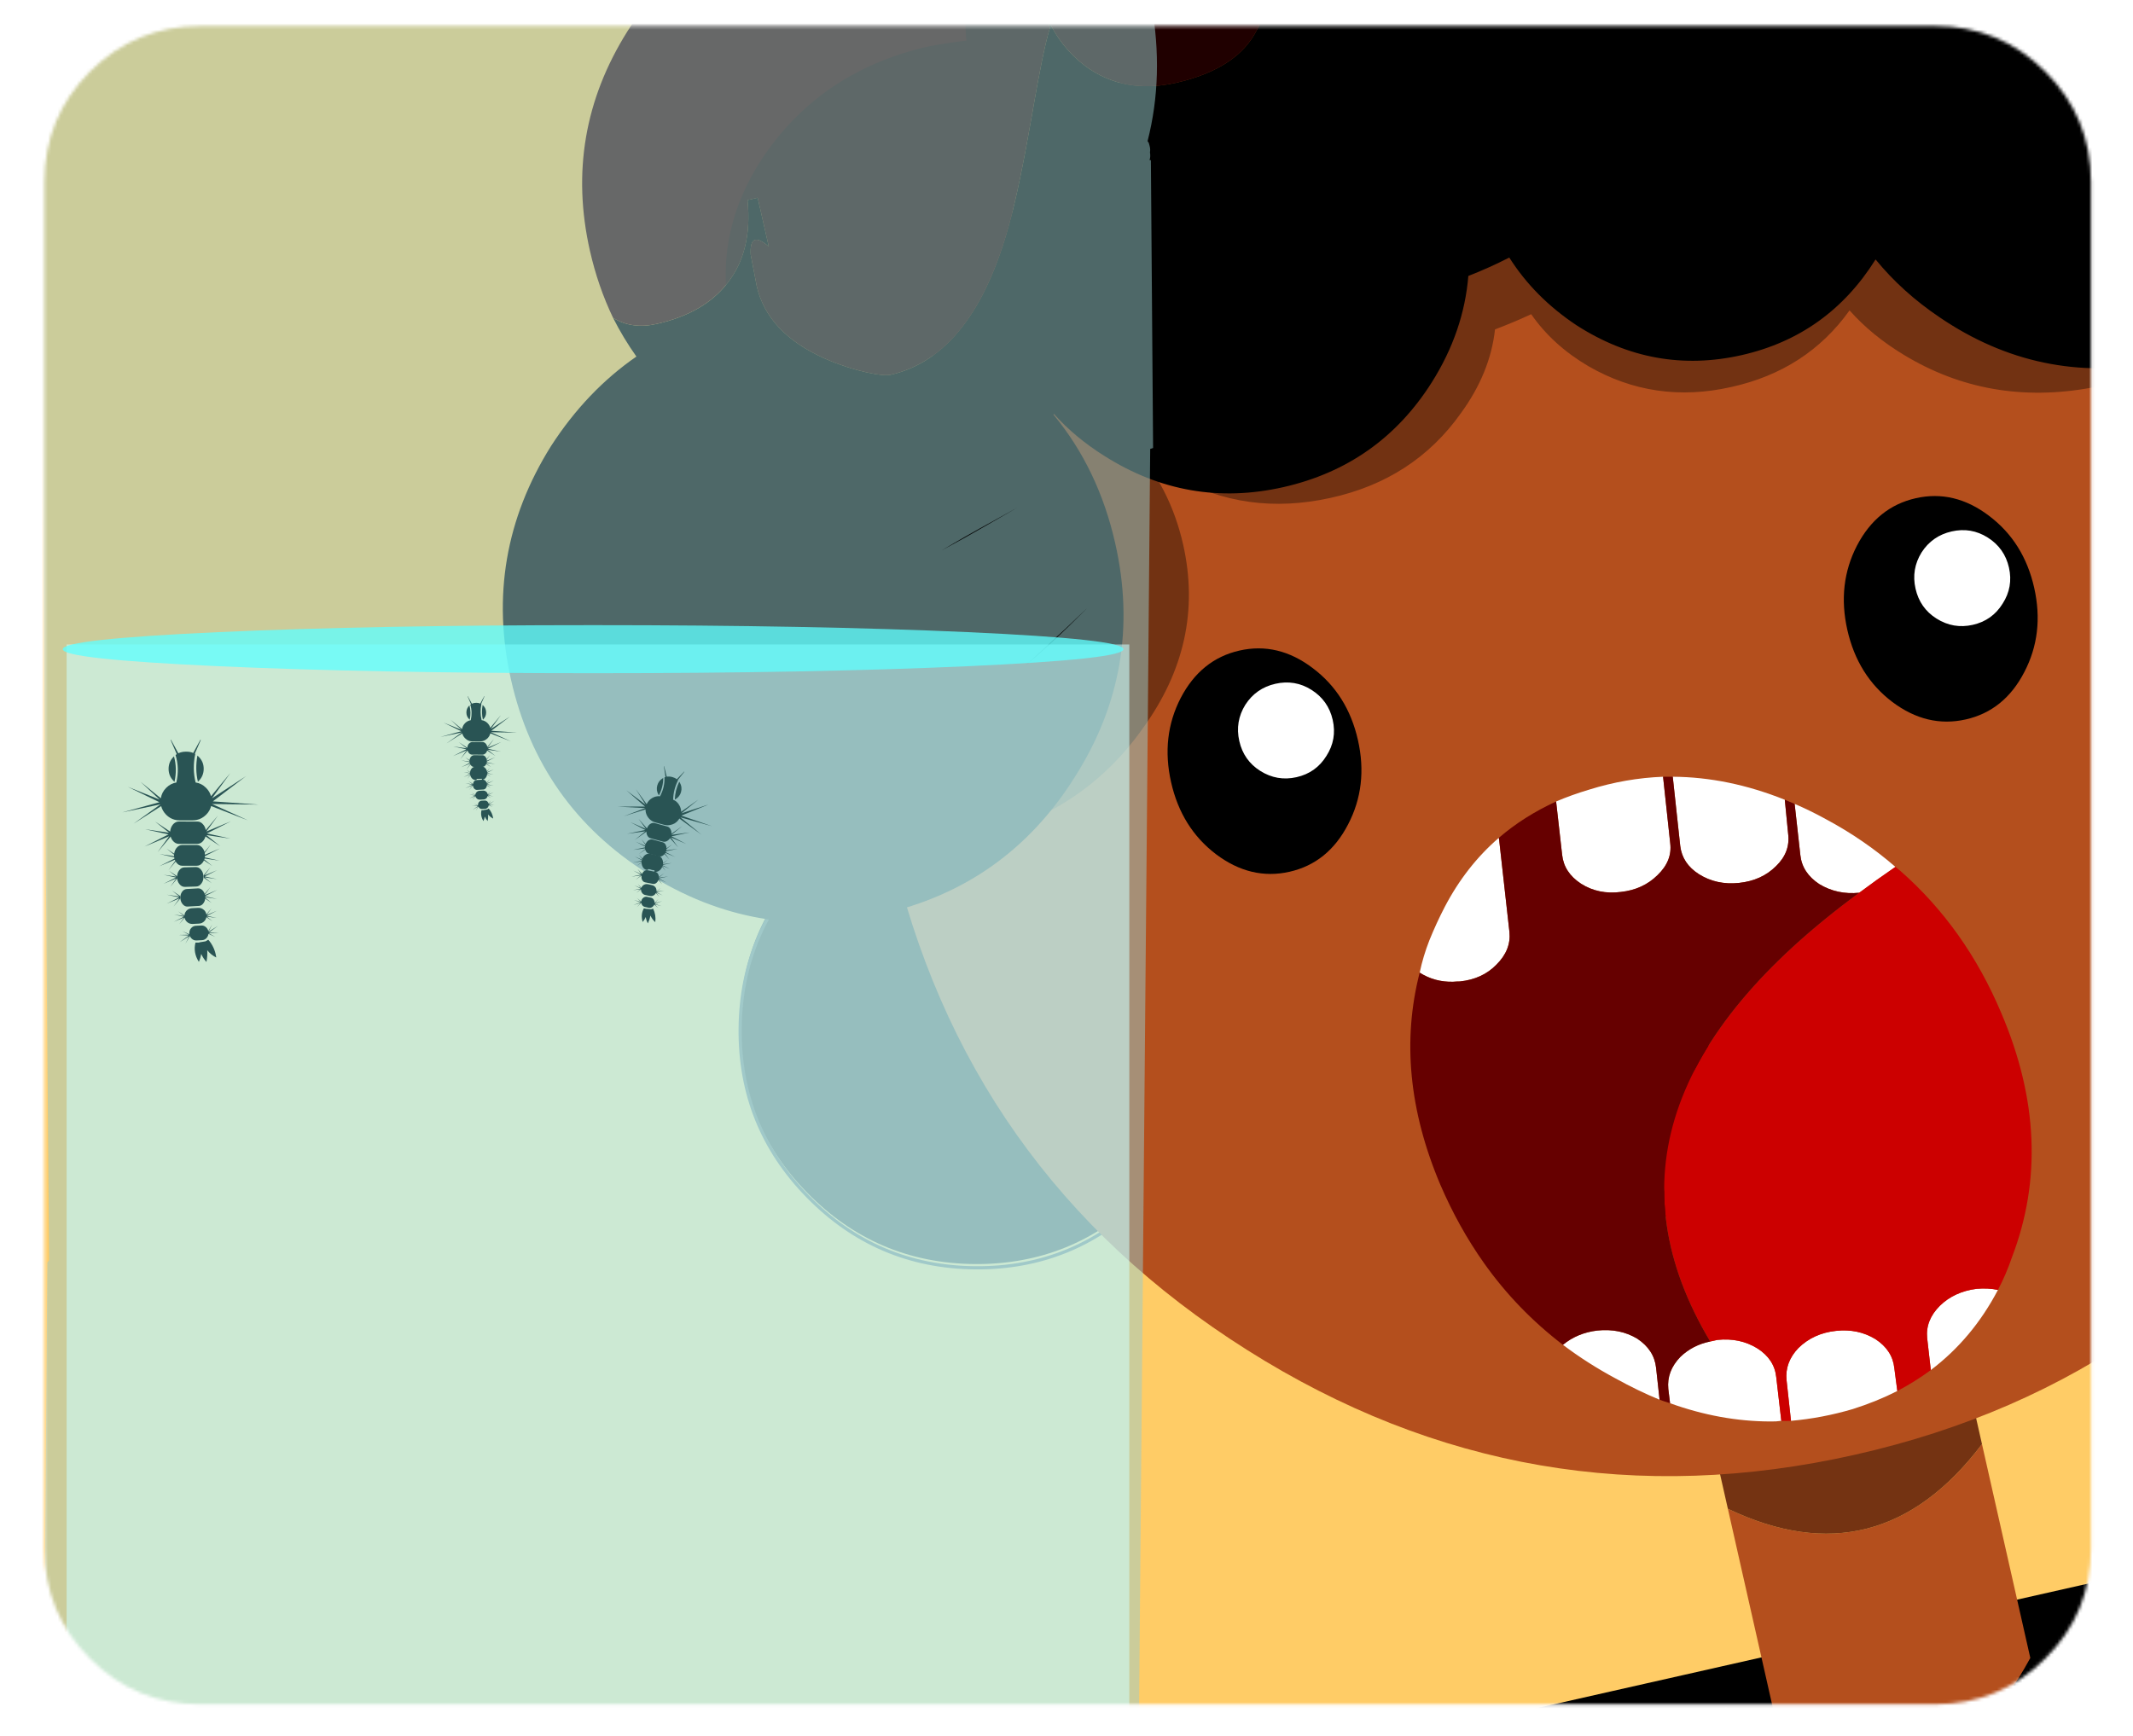 
<svg xmlns="http://www.w3.org/2000/svg" version="1.1" xmlns:xlink="http://www.w3.org/1999/xlink" preserveAspectRatio="none" x="0px" y="0px" width="672px" height="547px" viewBox="0 0 672 547">
<defs>
<filter id="Filter_1" x="-20%" y="-20%" width="140%" height="140%" color-interpolation-filters="sRGB">
<feColorMatrix in="SourceGraphic" type="matrix" values="0 0 0 0 0 0 0 0 0 0.8 0 0 0 0 0.8 0 0 0 1 0" result="result1"/>
</filter>

<g id="Mask_S_mbolo_5_0_1_MASK_0_FILL">
<path fill="#FFFFFF" stroke="none" d="
M 672.75 67.1
Q 672.75 46.75 658.35 32.35 644 18 623.65 18
L 77.1 18
Q 56.75 18 42.35 32.35 28 46.75 28 67.1
L 28 497.7
Q 28 518.05 42.35 532.4 56.75 546.8 77.1 546.8
L 623.65 546.8
Q 644 546.8 658.35 532.4 672.75 518.05 672.75 497.7
L 672.75 67.1 Z"/>
</g>

<g id="S_mbolo_5_0_Layer1_0_FILL">
<path fill="#FFCC66" stroke="none" d="
M 1269.65 421.85
L 497.95 421.85 497.95 1021.65 1269.65 1021.65 1269.65 421.85 Z"/>
</g>

<g id="S_mbolo_5_0_Layer1_1_MEMBER_0_FILL">
<path fill="#00152C" stroke="none" d="
M 557.55 1134.3
Q 558.5 1148.75 559.35 1163.25 575.55 1410.7 641.3 1639.55 643.5 1647.2 645.7 1654.75 656.6 1691.85 685.15 1759.1 685.2 1759.25 685.25 1759.4 700.4 1762.25 714.25 1758.25 729.3 1754 742.45 1741.9 743.2 1741.4 743.85 1740.75 719.65 1660.4 711.95 1633.7 710.55 1629 709.3 1624.15 656.95 1438.15 658.2 1225.1
L 838.05 1175.2 966 1552.5 1007.7 1668.3
Q 1036.7 1684.55 1061.75 1650.2
L 898.45 1087.5 890.6 1052.6 557.55 1134.3 Z"/>
</g>

<g id="S_mbolo_5_0_Layer1_1_MEMBER_0_MEMBER_0_FILL">
<path fill="#FFFFFF" stroke="none" d="
M 664.5 1962.3
Q 654.2 1958.7 658.05 1958.5
L 632.35 1942.7 598.8 1922.7 550.85 1951.45
Q 542.35 1975.75 552.5 1991.65 554.15 1991.45 555.8 1991.25 547.8 2002.85 558.95 2013.55 713 1990.7 813.5 1897.7
L 802.3 1873.55 784.85 1883.05
Q 670.9 1958.35 658.55 1958.4
L 664.5 1962.3 Z"/>

<path fill="#00274F" stroke="none" d="
M 658.65 1922.4
Q 656.95 1921.6 650.95 1918.1 645.3 1914.6 643 1913.4 641.85 1912.85 641.6 1912.7 639.6 1911.8 636.75 1911.3 632.45 1910.2 626.45 1909.75 624.15 1909.4 622.45 1909.3 611.55 1916.45 598.8 1922.7
L 632.35 1942.7
Q 646.4 1932.95 658.65 1922.4
M 661.65 1877.3
Q 660 1876.6 659.25 1876.3 654.6 1881.9 649.45 1887.3 653.7 1887.5 661.15 1889.25 665.1 1890.2 668.4 1891.15 680.8 1894.55 681.45 1897.3 682.15 1900.35 678.1 1901.3 677.3 1901.45 665.7 1897.3 662.75 1896.3 659.25 1894.85 657.75 1894.35 656.5 1893.8 649.5 1891.35 646.1 1890.45 639 1897.3 630.6 1903.55 633.95 1904.15 637.95 1905.45 640.15 1906.1 642.2 1906.85 646.45 1908.45 650.35 1910.2 652.2 1911 653.95 1912 661.3 1915.9 661.75 1918 661.95 1918.8 661.9 1919.45 681.9 1901.8 696.4 1882.1 693.15 1881.15 685.95 1879.2 682.9 1878.4 679.85 1877.7 676.15 1876.85 672.35 1876.7 666.9 1876.45 661.65 1877.3
M 677.2 1851.8
Q 675.55 1851.85 674.75 1851.45 669.95 1861.55 663.25 1870.85 663.6 1870.75 663.75 1870.75 669.8 1869 678.15 1869.15
L 678.3 1869.15
Q 681.5 1869.25 684.5 1869.6 692.9 1870.4 697.45 1873.25 699.4 1874.5 700.65 1876.2 705.75 1868.85 710.15 1861.25 708.6 1860.45 706.65 1859.35 701.5 1855.4 700.55 1854.8 694.45 1850.9 691.85 1850.85 690.35 1850.85 688.55 1851.1 683.55 1851.4 677.2 1851.8
M 716.35 1829.65
Q 713.55 1827.7 711.5 1827 706.05 1824.5 695.55 1826.7 690.9 1827.75 685.2 1829.5 683.55 1829.05 683 1828.85 680.8 1837 677.65 1844.8 678.35 1844.8 679.2 1844.75 682.9 1844.75 690.6 1846.05 692.95 1846.55 695.55 1847 697.9 1847.6 704.05 1850.8 708.6 1853.15 711.5 1852.5 712.8 1852.2 714.15 1853.55 718.85 1841.7 721.55 1830.3 718.65 1830.95 716.35 1829.65
M 724.8 1804.4
Q 724.2 1805.35 722.6 1805.75 720.5 1806.2 719.05 1805.15 717 1803.4 715.9 1803 711.5 1801.45 700 1803.9 694 1805.1 686.6 1807.45 685.75 1816.25 683.95 1824.75 685.3 1823.95 687.35 1823.3 691.4 1821.85 696.7 1821.35 699 1821.05 701.45 1820.8 718.6 1819.45 722.9 1824.25 724.8 1814 724.8 1804.4
M 714.55 1780.5
Q 714.15 1780.4 713.8 1780.35 710.45 1779.55 709.2 1778.85 705.65 1779.3 702.4 1780 698.6 1781.05 695.5 1782.95 693.45 1784.4 692.25 1785.2 691.05 1786 690.75 1786.05 689.45 1786.35 688.55 1786.05 687.8 1785.7 687.5 1785.05 687.25 1783.95 687.15 1783.45 687.1 1785 687.25 1786.35 687.45 1793.9 687.1 1801.25
L 704.75 1797.25
Q 717.1 1798.5 720.05 1799.05 723.8 1799.9 724.8 1801.2 724.55 1790.55 722.1 1780.45 721.5 1780.8 720.55 1781 718.8 1781.4 714.55 1780.5
M 684.45 1759.75
Q 686.25 1769.65 686.85 1779.15 686.9 1780.3 687 1781.3 687.35 1779.9 689 1779 691.6 1777.75 700.15 1775.3 704.4 1773.85 710.5 1772.3 714.2 1774 720.15 1774 720.3 1774 720.45 1773.95 718 1766.05 714.25 1758.25 700.4 1762.25 685.25 1759.4
L 684.45 1759.75 Z"/>

<path fill="#CCCCCC" stroke="none" d="
M 659.4 1922.6
Q 662 1922 661.9 1919.45 661.95 1918.8 661.75 1918 661.3 1915.9 653.95 1912 652.2 1911 650.35 1910.2 646.45 1908.45 642.2 1906.85 640.15 1906.1 637.95 1905.45 633.95 1904.15 630.6 1903.55 615.8 1900.15 617.6 1908 617.7 1908.5 622.45 1909.3 624.15 1909.4 626.45 1909.75 632.45 1910.2 636.75 1911.3 639.6 1911.8 641.6 1912.7 641.85 1912.85 643 1913.4 645.3 1914.6 650.95 1918.1 656.95 1921.6 658.65 1922.4 659.25 1922.6 659.4 1922.6
M 681.45 1897.3
Q 680.8 1894.55 668.4 1891.15 665.1 1890.2 661.15 1889.25 653.7 1887.5 649.45 1887.3 642.261 1886.901 643 1890.3 642.875 1889.656 646.1 1890.45 649.5 1891.35 656.5 1893.8 657.75 1894.35 659.25 1894.85 662.75 1896.3 665.7 1897.3 677.3 1901.45 678.1 1901.3 682.15 1900.35 681.45 1897.3
M 659.25 1876.3
Q 660 1876.6 661.65 1877.3 666.9 1876.45 672.35 1876.7 676.15 1876.85 679.85 1877.7 682.9 1878.4 685.95 1879.2 693.15 1881.15 696.4 1882.1
L 698.75 1882.75
Q 701.95 1882 701.85 1879.85 701.85 1879.35 701.8 1879 701.45 1877.4 700.65 1876.2 699.4 1874.5 697.45 1873.25 692.9 1870.4 684.5 1869.6 681.5 1869.25 678.3 1869.15
L 678.15 1869.15
Q 669.8 1869 663.75 1870.75 663.6 1870.75 663.25 1870.85 657.55 1872.6 658.15 1875.2 658.25 1875.7 659.25 1876.3
M 677.65 1844.8
Q 672.55 1845.4 673.4 1849.25 673.7 1850.55 674 1850.8 674.25 1851.3 674.75 1851.45 675.55 1851.85 677.2 1851.8 683.55 1851.4 688.55 1851.1 690.35 1850.85 691.85 1850.85 694.45 1850.9 700.55 1854.8 701.5 1855.4 706.65 1859.35 708.6 1860.45 710.15 1861.25 712.8 1862.5 714.55 1862.1 717.45 1861.45 716.65 1857.95 715.4 1854.8 714.15 1853.55 712.8 1852.2 711.5 1852.5 708.6 1853.15 704.05 1850.8 697.9 1847.6 695.55 1847 692.95 1846.55 690.6 1846.05 682.9 1844.75 679.2 1844.75 678.35 1844.8 677.65 1844.8
M 701.45 1820.8
Q 699 1821.05 696.7 1821.35 691.4 1821.85 687.35 1823.3 685.3 1823.95 683.95 1824.75 681.2 1826.05 681.55 1827.5 681.7 1828.15 682.8 1828.75
L 683 1828.85
Q 683.55 1829.05 685.2 1829.5 690.9 1827.75 695.55 1826.7 706.05 1824.5 711.5 1827 713.55 1827.7 716.35 1829.65 718.65 1830.95 721.55 1830.3 723.15 1829.95 723.95 1828.9 724.35 1827.8 724.1 1826.65 723.75 1825.2 722.9 1824.25 718.6 1819.45 701.45 1820.8
M 725.1 1801.95
Q 725 1801.45 724.8 1801.2 723.8 1799.9 720.05 1799.05 717.1 1798.5 704.75 1797.25
L 687.1 1801.25 684.5 1801.8
Q 683.3 1802.4 682.6 1803.95 682.2 1805 682.25 1805.35 682.45 1806.15 683.4 1806.65 683.8 1806.7 684.3 1806.9 684.85 1807.15 685.8 1807.6 686.3 1807.5 686.6 1807.45 694 1805.1 700 1803.9 711.5 1801.45 715.9 1803 717 1803.4 719.05 1805.15 720.5 1806.2 722.6 1805.75 724.2 1805.35 724.8 1804.4 725.45 1803.4 725.1 1801.95
M 700.15 1775.3
Q 691.6 1777.75 689 1779 687.35 1779.9 687 1781.3 686.8 1782 687.05 1783.15
L 687.15 1783.45
Q 687.25 1783.95 687.5 1785.05 687.8 1785.7 688.55 1786.05 689.45 1786.35 690.75 1786.05 691.05 1786 692.25 1785.2 693.45 1784.4 695.5 1782.95 698.6 1781.05 702.4 1780 705.65 1779.3 709.2 1778.85 710.45 1779.55 713.8 1780.35 714.15 1780.4 714.55 1780.5 718.8 1781.4 720.55 1781 721.5 1780.8 722.1 1780.45 724.1 1779.55 724.4 1777.95 724.4 1777.25 724.3 1776.75 723.75 1774.2 720.45 1773.95 720.3 1774 720.15 1774 714.2 1774 710.5 1772.3 704.4 1773.85 700.15 1775.3 Z"/>

<path fill="#003366" stroke="none" d="
M 720.45 1773.95
Q 723.75 1774.2 724.3 1776.75 724.4 1777.25 724.4 1777.95 724.1 1779.55 722.1 1780.45 724.55 1790.55 724.8 1801.2 725 1801.45 725.1 1801.95 725.45 1803.4 724.8 1804.4 724.8 1814 722.9 1824.25 723.75 1825.2 724.1 1826.65 724.35 1827.8 723.95 1828.9 723.15 1829.95 721.55 1830.3 718.85 1841.7 714.15 1853.55 715.4 1854.8 716.65 1857.95 717.45 1861.45 714.55 1862.1 712.8 1862.5 710.15 1861.25 705.75 1868.85 700.65 1876.2 701.45 1877.4 701.8 1879 701.85 1879.35 701.85 1879.85 701.95 1882 698.75 1882.75
L 696.4 1882.1
Q 681.9 1901.8 661.9 1919.45 662 1922 659.4 1922.6 659.25 1922.6 658.65 1922.4 646.4 1932.95 632.35 1942.7
L 658.05 1958.5
Q 658.2 1958.5 658.55 1958.4 670.9 1958.35 784.85 1883.05 792.95 1877.7 801.45 1872.05 801.75 1871.85 801.9 1871.8
L 745.3 1745.5 742.45 1741.9
Q 729.3 1754 714.25 1758.25 718 1766.05 720.45 1773.95 Z"/>
</g>

<g id="S_mbolo_5_0_Layer1_1_MEMBER_0_MEMBER_1_FILL">
<path fill="#00274F" stroke="none" d="
M 1114.95 1726.4
Q 1114.45 1727.2 1113.05 1727.8 1107.25 1730.5 1102.65 1732.55 1101.1 1733.2 1099.55 1733.9 1097.5 1735.2 1093.7 1741.5 1093.3 1742.6 1090.5 1748.3 1089.45 1750.25 1088.5 1751.45 1095.85 1756.2 1103.85 1760.3 1104.05 1758.25 1105.25 1756.1 1108 1751.6 1114.9 1747 1117.35 1745.25 1120.2 1743.6
L 1120.35 1743.55
Q 1127.75 1739.55 1133.7 1738.2 1134 1738.1 1134.15 1738.1 1124.1 1733.1 1114.95 1726.4
M 1097.25 1710.25
Q 1096.7 1710.7 1095.65 1712 1089.8 1712.95 1085 1714.4 1074.9 1717.35 1071 1721.9 1069.7 1723.6 1068.2 1726.65 1066.7 1729 1063.8 1729.65 1071.35 1738.4 1081.15 1746.7 1081.8 1745 1083.05 1744.6 1085.95 1743.9 1088.85 1739.55 1092.8 1733.75 1094.6 1732.15 1096.65 1730.55 1098.5 1729.05 1104.7 1724.3 1107.85 1722.6 1108.55 1722.05 1109.35 1721.85 1102.95 1716.6 1097.25 1710.25
M 1051.4 1708.5
Q 1049.8 1708.85 1048.7 1708.4 1053.3 1716.85 1059.85 1724.8 1061.35 1718.7 1077 1711.8 1079.45 1710.7 1081.7 1710.05 1086.5 1708.1 1090.75 1707.35 1092.8 1707.05 1094.35 1707.05 1088.8 1700.35 1083.9 1693 1076.2 1694.6 1070.45 1696.2 1059.2 1699.4 1055.9 1702.7 1055.2 1703.7 1054.15 1706.35 1053.45 1707.8 1051.4 1708.5
M 1072.25 1675
Q 1071.55 1675.65 1070.15 1676.2 1070 1676.2 1068.4 1676.05 1067.2 1675.8 1064.65 1675.55 1061 1675.35 1057.15 1676.25 1053.9 1676.95 1050.55 1678.4 1049.75 1679.4 1047.3 1681.85 1046.95 1681.9 1046.65 1682.15 1043.3 1685.1 1041.5 1685.5 1040.55 1685.7 1039.9 1685.85 1042.5 1695.95 1047.35 1705.3 1047.5 1703.75 1050.45 1701.25 1052.75 1699.35 1063.2 1692.4
L 1080.5 1687.65
Q 1076.75 1681.4 1073.5 1674.6 1072.9 1673.35 1072.25 1672 1072.35 1672.5 1072.6 1673.6 1072.65 1674.4 1072.25 1675
M 1063.55 1649.95
L 1062.7 1649.95
Q 1050.5 1659.5 1036.5 1662.65 1036.75 1671.2 1038.4 1679.3 1038.55 1679.25 1038.7 1679.25 1043.85 1676.35 1046.3 1673.1 1052.55 1671.7 1056.95 1670.85 1065.7 1669.05 1068.55 1669.1 1070.4 1669.05 1071.35 1670.15 1070.95 1669.2 1070.35 1668.2 1066.6 1659.55 1063.55 1649.95
M 1173 1765
Q 1172.9 1765.15 1172.15 1766.2 1170.75 1768.35 1167.3 1774.05 1163.7 1779.9 1162.4 1781.55 1178.25 1785.1 1195.4 1787.1
L 1215.4 1753.7
Q 1201.3 1754.2 1188.35 1752.9 1186.9 1753.9 1185.15 1755.15 1180 1758.45 1176.75 1761.25 1174.3 1763.3 1173 1765
M 1140.35 1740.95
L 1140.4 1741.1
Q 1139.85 1741.7 1138.65 1743 1133.65 1744.6 1128.9 1747.6 1125.75 1749.45 1122.8 1752 1120.45 1753.85 1118.15 1756.05 1112.55 1761.4 1110.3 1763.6 1132.35 1774.15 1158.3 1780.45 1158 1779.85 1157.6 1779.1 1157.15 1777 1161.8 1770.05 1162.8 1768.45 1164.15 1767 1166.75 1763.35 1169.85 1759.9 1171.35 1758.4 1172.85 1756.85 1175.9 1753.8 1178.45 1751.55 1168.1 1750 1158.6 1747.45 1156.05 1749.7 1151.05 1755.25 1150.1 1756.3 1149.05 1757.55 1146.6 1760.3 1144.55 1762.6 1136.35 1771.75 1135.4 1771.95 1131.4 1773 1130.55 1770 1129.75 1767.3 1139.35 1758.2 1141.75 1755.95 1144.7 1753.45 1150.5 1748.4 1154.25 1746.05 1147.1 1743.8 1140.35 1740.95 Z"/>

<path fill="#CCCCCC" stroke="none" d="
M 1107.85 1722.6
Q 1104.7 1724.3 1098.5 1729.05 1096.65 1730.55 1094.6 1732.15 1092.8 1733.75 1088.85 1739.55 1085.95 1743.9 1083.05 1744.6 1081.8 1745 1081.15 1746.7 1080.75 1748.45 1081.1 1751.6 1082.05 1755.1 1084.95 1754.3 1086.7 1753.9 1088.5 1751.45 1089.45 1750.25 1090.5 1748.3 1093.3 1742.6 1093.7 1741.5 1097.5 1735.2 1099.55 1733.9 1101.1 1733.2 1102.65 1732.55 1107.25 1730.5 1113.05 1727.8 1114.45 1727.2 1114.95 1726.4 1115.35 1725.95 1115.4 1725.45 1115.5 1725.05 1115.05 1723.8 1114.05 1720 1109.35 1721.85 1108.55 1722.05 1107.85 1722.6
M 1095.65 1712
Q 1096.7 1710.7 1097.25 1710.25 1097.25 1710.1 1097.4 1710.05 1097.85 1709.1 1097.7 1708.45 1097.4 1707 1094.35 1707.05 1092.8 1707.05 1090.75 1707.35 1086.5 1708.1 1081.7 1710.05 1079.45 1710.7 1077 1711.8 1061.35 1718.7 1059.85 1724.8 1059.3 1726.3 1059.75 1727.5 1060.05 1728.8 1061.05 1729.4 1062.25 1730.15 1063.8 1729.65 1066.7 1729 1068.2 1726.65 1069.7 1723.6 1071 1721.9 1074.9 1717.35 1085 1714.4 1089.8 1712.95 1095.65 1712
M 1050.45 1701.25
Q 1047.5 1703.75 1047.35 1705.3 1047.3 1705.85 1047.35 1706.15 1047.75 1707.8 1048.7 1708.4 1049.8 1708.85 1051.4 1708.5 1053.45 1707.8 1054.15 1706.35 1055.2 1703.7 1055.9 1702.7 1059.2 1699.4 1070.45 1696.2 1076.2 1694.6 1083.9 1693 1084.25 1692.9 1084.7 1692.8 1085.35 1692 1085.75 1691.4 1086.25 1691.1 1086.35 1690.9 1086.95 1689.95 1086.8 1689.15 1086.7 1688.85 1085.85 1688.2 1084.45 1687.15 1083.1 1687.1
L 1080.5 1687.65 1063.2 1692.4
Q 1052.75 1699.35 1050.45 1701.25
M 1071.35 1670.15
Q 1070.4 1669.05 1068.55 1669.1 1065.7 1669.05 1056.95 1670.85 1052.55 1671.7 1046.3 1673.1 1043.85 1676.35 1038.7 1679.25 1038.55 1679.25 1038.4 1679.3 1035.6 1680.95 1036.15 1683.5 1036.45 1684.1 1036.7 1684.55 1037.7 1686.05 1039.9 1685.85 1040.55 1685.7 1041.5 1685.5 1043.3 1685.1 1046.65 1682.15 1046.95 1681.9 1047.3 1681.85 1049.75 1679.4 1050.55 1678.4 1053.9 1676.95 1057.15 1676.25 1061 1675.35 1064.65 1675.55 1067.2 1675.8 1068.4 1676.05 1070 1676.2 1070.15 1676.2 1071.55 1675.65 1072.25 1675 1072.65 1674.4 1072.6 1673.6 1072.35 1672.5 1072.25 1672
L 1072.15 1671.7
Q 1071.95 1670.7 1071.35 1670.15
M 1172.15 1766.2
Q 1172.9 1765.15 1173 1765 1174.3 1763.3 1176.75 1761.25 1180 1758.45 1185.15 1755.15 1186.9 1753.9 1188.35 1752.9 1192.1 1750 1192 1749.5 1189.9 1741.75 1178.45 1751.55 1175.9 1753.8 1172.85 1756.85 1171.35 1758.4 1169.85 1759.9 1166.75 1763.35 1164.15 1767 1162.8 1768.45 1161.8 1770.05 1157.15 1777 1157.6 1779.1 1158 1779.85 1158.3 1780.45 1159.45 1782.55 1162 1782 1162.15 1781.95 1162.4 1781.55 1163.7 1779.9 1167.3 1774.05 1170.75 1768.35 1172.15 1766.2
M 1140.4 1741.1
L 1140.35 1740.95
Q 1140.85 1740.15 1140.7 1739.5 1140.15 1736.9 1134.15 1738.1 1134 1738.1 1133.7 1738.2 1127.75 1739.55 1120.35 1743.55
L 1120.2 1743.6
Q 1117.35 1745.25 1114.9 1747 1108 1751.6 1105.25 1756.1 1104.05 1758.25 1103.85 1760.3 1103.75 1761.9 1104.1 1763.5 1104.3 1763.75 1104.4 1764.1 1105.5 1766.05 1108.5 1765.15
L 1110.3 1763.6
Q 1112.55 1761.4 1118.15 1756.05 1120.45 1753.85 1122.8 1752 1125.75 1749.45 1128.9 1747.6 1133.65 1744.6 1138.65 1743 1139.85 1741.7 1140.4 1741.1
M 1161.45 1745.8
Q 1160.5 1742.3 1154.25 1746.05 1150.5 1748.4 1144.7 1753.45 1141.75 1755.95 1139.35 1758.2 1129.75 1767.3 1130.55 1770 1131.4 1773 1135.4 1771.95 1136.35 1771.75 1144.55 1762.6 1146.6 1760.3 1149.05 1757.55 1150.1 1756.3 1151.05 1755.25 1156.05 1749.7 1158.6 1747.45 1161.1 1745.05 1161.45 1745.8 Z"/>

<path fill="#003366" stroke="none" d="
M 1003.8 1661.45
L 1003.1 1665.8 1012.35 1803.95
Q 1012.5 1803.95 1012.85 1804 1023 1804.9 1032.7 1806 1168.65 1819 1179.5 1813.2 1179.85 1813.1 1180 1813.05
L 1195.4 1787.1
Q 1178.25 1785.1 1162.4 1781.55 1162.15 1781.95 1162 1782 1159.45 1782.55 1158.3 1780.45 1132.35 1774.15 1110.3 1763.6
L 1108.5 1765.15
Q 1105.5 1766.05 1104.4 1764.1 1104.3 1763.75 1104.1 1763.5 1103.75 1761.9 1103.85 1760.3 1095.85 1756.2 1088.5 1751.45 1086.7 1753.9 1084.95 1754.3 1082.05 1755.1 1081.1 1751.6 1080.75 1748.45 1081.15 1746.7 1071.35 1738.4 1063.8 1729.65 1062.25 1730.15 1061.05 1729.4 1060.05 1728.8 1059.75 1727.5 1059.3 1726.3 1059.85 1724.8 1053.3 1716.85 1048.7 1708.4 1047.75 1707.8 1047.35 1706.15 1047.3 1705.85 1047.35 1705.3 1042.5 1695.95 1039.9 1685.85 1037.7 1686.05 1036.7 1684.55 1036.45 1684.1 1036.15 1683.5 1035.6 1680.95 1038.4 1679.3 1036.75 1671.2 1036.5 1662.65 1021.2 1665.95 1003.8 1661.45 Z"/>

<path fill="#FFFFFF" stroke="none" d="
M 1271.5 1756.55
L 1215.4 1753.7 1195.4 1787.1 1180 1813.05
Q 1183.35 1811.45 1176.05 1819.55
L 1179.5 1813.2
Q 1168.65 1819 1032.7 1806
L 1012.9 1805.7 1014.15 1832.3
Q 1146.6 1867.3 1293.35 1815.15 1298.05 1800.75 1285.7 1794.1 1287.3 1793.55 1288.85 1792.9 1290.3 1773.95 1271.5 1756.55 Z"/>
</g>

<g id="S_mbolo_5_0_Layer1_1_MEMBER_1_MEMBER_0_FILL">
<path fill="#FFFFFF" stroke="none" d="
M 966.25 -328.1
L 887.8 -281.05 887.8 63.65
Q 983.262 86.882 1109.7 63.65
L 1109.7 -287.05 1036.25 -326.1
Q 1027.7 -297.65 1000.25 -296.1 970.65 -297.95 966.25 -328.1 Z"/>

<path fill="#000000" stroke="none" d="
M 887.8 -281.05
L 966.25 -328.1
Q 970.65 -297.95 1000.25 -296.1 1027.7 -297.65 1036.25 -326.1
L 1109.7 -287.05 1109.7 -336.2 887.8 -336.2 887.8 -281.05 Z"/>
</g>

<g id="S_mbolo_5_0_Layer1_1_MEMBER_1_MEMBER_1_FILL">
<path fill="#B44F1D" stroke="none" d="
M 851.7 231.9
Q 877.7 261.607 903.7 231.9
L 903.7 188.4
Q 877.7 210.343 851.7 189.8
L 851.7 231.9 Z"/>

<path fill="#743312" stroke="none" d="
M 851.7 153.9
L 851.7 189.8
Q 877.7 210.343 903.7 188.4
L 903.7 153.9 851.7 153.9 Z"/>
</g>

<g id="S_mbolo_5_0_Layer1_1_MEMBER_2_MEMBER_0_MEMBER_0_FILL">
<path fill="#000000" stroke="none" d="
M 1196.6 -311.95
Q 1177.15 -311.95 1163.35 -298.2 1149.6 -284.4 1149.6 -264.95 1149.6 -245.5 1163.35 -231.75 1177.15 -217.95 1196.6 -217.95 1216.05 -217.95 1229.8 -231.75 1243.6 -245.5 1243.6 -264.95 1243.6 -284.4 1229.8 -298.2 1216.05 -311.95 1196.6 -311.95 Z"/>
</g>

<g id="S_mbolo_5_0_Layer1_1_MEMBER_2_MEMBER_0_MEMBER_1_FILL">
<path fill="#000000" stroke="none" d="
M 1250.7 -357.05
Q 1237.85 -369.9 1219.6 -369.9 1201.35 -369.9 1188.45 -357.05 1175.6 -344.15 1175.6 -325.9 1175.6 -307.65 1188.45 -294.8 1201.35 -281.9 1219.6 -281.9 1237.85 -281.9 1250.7 -294.8 1263.6 -307.65 1263.6 -325.9 1263.6 -344.15 1250.7 -357.05 Z"/>
</g>

<g id="S_mbolo_5_0_Layer1_1_MEMBER_2_MEMBER_1_MEMBER_0_FILL">
<path fill="#000000" stroke="none" d="
M 1196.6 -311.95
Q 1177.15 -311.95 1163.35 -298.2 1149.6 -284.4 1149.6 -264.95 1149.6 -245.5 1163.35 -231.75 1177.15 -217.95 1196.6 -217.95 1216.05 -217.95 1229.8 -231.75 1243.6 -245.5 1243.6 -264.95 1243.6 -284.4 1229.8 -298.2 1216.05 -311.95 1196.6 -311.95 Z"/>
</g>

<g id="S_mbolo_5_0_Layer1_1_MEMBER_2_MEMBER_1_MEMBER_1_FILL">
<path fill="#000000" stroke="none" d="
M 1250.7 -357.05
Q 1237.85 -369.9 1219.6 -369.9 1201.35 -369.9 1188.45 -357.05 1175.6 -344.15 1175.6 -325.9 1175.6 -307.65 1188.45 -294.8 1201.35 -281.9 1219.6 -281.9 1237.85 -281.9 1250.7 -294.8 1263.6 -307.65 1263.6 -325.9 1263.6 -344.15 1250.7 -357.05 Z"/>
</g>

<g id="S_mbolo_5_0_Layer1_1_MEMBER_2_MEMBER_2_FILL">
<path fill="#B44F1D" stroke="none" d="
M 310.1 77.05
Q 253.85 166.15 277 268.7 300.2 371.45 389.35 427.7 478.2 483.85 580.95 460.65 683.5 437.5 739.85 348.5 795.9 259.5 772.7 156.75 749.55 54.2 660.6 -2.15 571.55 -58.2 469 -35.05 366.25 -11.85 310.1 77.05 Z"/>
</g>

<g id="S_mbolo_5_0_Layer1_1_MEMBER_2_MEMBER_3_MEMBER_0_FILL">
<path fill="#000000" stroke="none" d="
M 717.8 9.5
Q 717.907 10.096 717.95 10.95
L 718.1 10.9 717.8 9.5
M 462.4 -97.6
L 468.1 -74.2
Q 472.1 -55.5 471.7 -43.95 471.3 -29.85 464.75 -19.35 457.8 -8.2 442.25 1.6
L 417.5 7.15
Q 414.45 3.45 412.2 -3.45 410.95 -7.75 408.85 -16.9
L 402.55 -15.45
Q 395.05 8.7 390.4 15 383.55 24.6 366.85 28.4 350.6 32.05 338.45 23.2 330.6 17.35 326.45 8.15
L 327.15 11.2
Q 325 18.1 321.5 38.65 317.55 61.35 314.45 72.55 303.15 114.45 276.95 120.4 274.85 120.85 269.3 119.6 262.55 118.05 256.2 115.25 238.15 107.2 234.8 92.4 234.7 91.9 232.9 82.5 232.5 74.65 238.6 80
L 235.1 64.6 231.9 65.35
Q 233.55 81.5 225.5 91.6 218.15 101 203.35 104.35 195.5 106.15 189.55 102.45 192.75 108.8 196.9 114.65 181.25 125.45 170 142.85 148.55 177.1 157.4 216.5 166.35 256.05 200.45 277.55 234.7 299.25 274.1 290.35 313.5 281.45 335 247.15 356.7 213.05 347.75 173.5 342.45 150.05 328.3 132.95 328.3 132.8 328.45 132.75 335.15 140.2 344.4 146 370.65 162.6 400.7 155.8 430.95 148.95 447.5 122.75 457.55 106.8 459 89.25 465.55 86.7 471.9 83.45 479.85 96 493.1 104.8 517.45 120.45 545.1 114.2 572.25 108.05 587.3 84.05 595.7 94.35 607.5 102.3 638.85 123.6 675.8 116.65 680.95 115.6 685.85 114.2 685.55 124.7 687.65 135.75 695.3 175.45 728.65 198.1 762 220.85 801.75 213.4 841.4 205.95 864.15 172.6 879.85 149.3 881.2 123.15 872.8 132.3 861.2 134.9 844.8 138.6 827.65 135.85 804 132.25 800.35 116 799.55 112.5 798.95 102.3 798.35 92.3 797.25 87.5 788.65 92.65 784.4 94.8 777.45 98.4 772.3 99.55 753.8 103.75 738 84.65 724.45 68.1 718.85 43.35 718.05 39.65 718.2 26.1 718.45 16.2 717.95 10.95 714.9 11.6 707.35 14.85 699.5 18.35 695.5 19.25 683.1 22.05 668.95 17.65 655.45 13.2 644.35 3.75 632.9 -5.85 627.5 -17.75 621.7 -30.65 624.5 -42.95 619 -29.05 607.65 -20.25 594.75 -10.05 572.7 -5.1 542.35 1.8 527.25 -7.5 522.35 -10.4 513.4 -18.7 503.25 -28.45 496.35 -33.45 481.2 -44.6 470 -73.8 466.15 -84.05 462.4 -97.6 Z"/>

<path fill="#330000" stroke="none" d="
M 680 -106.2
Q 675.25 -120.35 665.6 -133.35 642.9 -163.55 605.5 -169 567.95 -174.35 537.65 -151.45 524.8 -141.75 516.4 -129.4 502 -147.6 480.9 -160.9 431.45 -192.15 374.35 -179.25 317.45 -166.4 286.2 -116.95 260.45 -76.15 264.8 -30.15 257.95 -29.6 251.2 -28.1 214.2 -19.75 194.05 12.2 173.9 44.3 182.25 81.3 184.8 92.55 189.55 102.45 195.5 106.15 203.35 104.35 218.15 101 225.5 91.6 233.55 81.5 231.9 65.35
L 235.1 64.6 238.6 80
Q 232.5 74.65 232.9 82.5 234.7 91.9 234.8 92.4 238.15 107.2 256.2 115.25 262.55 118.05 269.3 119.6 274.85 120.85 276.95 120.4 303.15 114.45 314.45 72.55 317.55 61.35 321.5 38.65 325 18.1 327.15 11.2
L 326.45 8.15
Q 330.6 17.35 338.45 23.2 350.6 32.05 366.85 28.4 383.55 24.6 390.4 15 395.05 8.7 402.55 -15.45
L 408.85 -16.9
Q 410.95 -7.75 412.2 -3.45 414.45 3.45 417.5 7.15
L 442.25 1.6
Q 457.8 -8.2 464.75 -19.35 471.3 -29.85 471.7 -43.95 472.1 -55.5 468.1 -74.2
L 462.4 -97.6
Q 466.15 -84.05 470 -73.8 481.2 -44.6 496.35 -33.45 503.25 -28.45 513.4 -18.7 522.35 -10.4 527.25 -7.5 542.35 1.8 572.7 -5.1 594.75 -10.05 607.65 -20.25 619 -29.05 624.5 -42.95 621.7 -30.65 627.5 -17.75 632.9 -5.85 644.35 3.75 655.45 13.2 668.95 17.65 683.1 22.05 695.5 19.25 699.5 18.35 707.35 14.85 714.9 11.6 717.95 10.95 717.907 10.096 717.8 9.5
L 718.1 10.9 717.95 10.95
Q 718.45 16.2 718.2 26.1 718.05 39.65 718.85 43.35 724.45 68.1 738 84.65 753.8 103.75 772.3 99.55 777.45 98.4 784.4 94.8 788.65 92.65 797.25 87.5 798.35 92.3 798.95 102.3 799.55 112.5 800.35 116 804 132.25 827.65 135.85 844.8 138.6 861.2 134.9 872.8 132.3 881.2 123.15 881.65 111.55 879.4 99.5 871.9 59.65 838.55 36.9 821.4 25.1 802.5 21.55 806.1 11.5 807.85 0.3 813.3 -39.7 789.15 -71.9 764.75 -104.4 724.8 -110.05 701 -113.45 680 -106.2 Z"/>
</g>

<g id="S_mbolo_5_0_Layer1_1_MEMBER_2_MEMBER_3_MEMBER_1_FILL">
<path fill="#000000" fill-opacity="0.369" stroke="none" d="
M 663.65 -50.65
Q 659.8 -61.9 651.6 -71.9 632.5 -95.3 599.85 -98.95 567.25 -102.55 540.65 -84.2 529.4 -76.6 521.95 -66.75 509.5 -80.7 491.45 -91 449.1 -114.7 399.2 -103.8 349.35 -92.65 321 -53.35 297.9 -20.9 300.85 15.1 295.05 15.75 289.05 16.9 256.75 24.2 238.45 49.45 220.2 75.05 226.75 104 230.05 118.6 238.85 129.8 225 138.7 215.15 152.6 195.6 179.8 202.55 210.7 209.55 241.55 238.9 257.75 268.25 274.25 302.55 266.7 337.05 259.2 356.4 231.85 376.1 204.75 369.15 173.9 365 155.55 352.9 142.4 352.85 142.25 353.05 142.25 358.75 148.05 366.5 152.4 388.95 165.05 415.5 159.2 441.8 153.45 456.65 132.5 465.9 119.8 467.4 106.1 473.3 103.85 478.8 101.3 485.6 111.1 496.85 117.7 517.65 129.7 541.8 124.25 565.6 119 579.1 100.1 586.1 108 596.1 114.05 622.95 130.4 655.35 124.45 660.1 123.55 664.4 122.25 663.9 130.65 665.5 139.25 671.15 170.35 699.8 187.75 728.35 205.1 763.05 198.65 797.8 192.15 818.25 165.55 838.8 138.95 832.95 107.8 827.35 76.8 798.65 59.25 784 50.45 767.55 47.9 770.95 39.9 772.7 31.05 778.4 -0.5 757.75 -25.45 737.35 -50.55 702.7 -54.35 682.05 -56.8 663.65 -50.65 Z"/>
</g>

<g id="S_mbolo_5_0_Layer1_1_MEMBER_3_FILL">
<path fill="#CC0000" stroke="none" d="
M 368.55 -268.15
Q 371.4 -268.3 374.15 -268.2 380.6 -267.9 386.4 -266 389.05 -265.1 391.5 -263.95 391.95 -263.7 392.35 -263.55 396.25 -261.8 398.55 -262.65 399.35 -262.9 399.95 -263.45 400 -263.55 400.1 -263.6 401.75 -265.45 401.75 -269.85 401.75 -280.8 392.7 -288.5 384.175 -295.793 372.25 -296.2 350.845 -288.491 352.75 -265.25 357.196 -266.799 362.8 -267.6 365.55 -267.95 368.55 -268.15 Z"/>

<path fill="#580000" stroke="none" d="
M 372.25 -296.2
Q 371.623 -296.2 370.95 -296.2 359.5 -296.2 351.05 -290 350.05 -289.3 349.15 -288.5 340.1 -280.8 340.1 -269.85 340.1 -266 341.1 -264.05 342.9 -260.45 348 -263.2 348.15 -263.25 348.3 -263.35 348.95 -263.65 349.6 -264 351.097 -264.68 352.75 -265.25 350.845 -288.491 372.25 -296.2 Z"/>
</g>

<g id="S_mbolo_5_0_Layer1_1_MEMBER_4_FILL">
<path fill="#FFFFFF" stroke="none" d="
M 499.6 421.55
Q 493.35 422.3 488.8 426.05 496.55 431.9 505.4 436.65 512.35 440.5 519.25 443.35
L 518.15 433.3
Q 517.55 427.65 512.2 424.1 506.7 420.8 499.6 421.55
M 556 436.2
Q 555.4 430.6 550.1 427.2 544.55 423.75 537.45 424.5 536.35 424.75 535.2 425 529.7 426.1 525.8 429.85 521.45 434.35 522 439.95
L 522.55 444.45
Q 538.35 450.15 554.05 450.2 555.95 450.25 557.6 450
L 556 436.2
M 587.25 424.25
Q 581.75 420.9 574.85 421.65 567.75 422.4 563 427.05 558.7 431.55 559.25 437.15
L 560.65 450
Q 570.4 449.15 580.1 446.3 587.65 443.9 594.15 440.6
L 593.2 433.35
Q 592.6 427.75 587.25 424.25
M 619.15 408.4
Q 612.1 409.3 607.55 413.75 603 418.3 603.55 423.9
L 604.7 434
Q 617.8 424.1 625.85 408.75 622.8 408.1 619.15 408.4
M 544.3 280.5
Q 551.4 279.75 555.95 275.2 560.5 270.8 559.75 265
L 558.7 254.3
Q 540.85 247.15 523.4 247.05
L 525.75 268.8
Q 526.4 274.4 531.65 277.75 537.2 281.25 544.3 280.5
M 486.65 254.85
L 488.55 271.65
Q 489.15 277.25 494.5 280.75 500 284.25 507.05 283.35 514 282.6 518.6 278.05 523.3 273.55 522.6 268
L 520.35 247.05
Q 508.65 247.5 497.1 251.1 491.55 252.75 486.65 254.85
M 593.55 275.45
Q 583.65 266.85 571.7 260.45 566.7 257.7 561.8 255.6
L 563.6 271.75
Q 564.2 277.35 569.6 280.9 575.25 284.3 582.15 283.6 587.65 279.5 593.55 275.45
M 471.95 296
L 468.8 267.8
Q 468.75 266.95 468.6 266.3 458.25 275.25 451.55 288.1 448.95 293.1 446.7 298.65 444.75 303.65 443.7 308.65
L 443.7 308.8
Q 448.45 311.8 454.2 311.65 455.35 311.55 456.35 311.55 463.45 310.8 467.85 306.25 472.5 301.65 471.95 296 Z"/>

<path fill="#CC0000" stroke="none" d="
M 593.55 275.45
Q 587.65 279.5 582.15 283.6 490.85 350.7 535.2 425 536.35 424.75 537.45 424.5 544.55 423.75 550.1 427.2 555.4 430.6 556 436.2
L 557.6 450
Q 559.15 450.05 560.65 450
L 559.25 437.15
Q 558.7 431.55 563 427.05 567.75 422.4 574.85 421.65 581.75 420.9 587.25 424.25 592.6 427.75 593.2 433.35
L 594.15 440.6
Q 599.75 437.65 604.7 434
L 603.55 423.9
Q 603 418.3 607.55 413.75 612.1 409.3 619.15 408.4 622.8 408.1 625.85 408.75 628.45 403.8 630.25 398.5 644.2 362.05 626.9 321.5 615.65 294.8 595.2 276.8 594.35 276.1 593.55 275.45 Z"/>

<path fill="#660000" stroke="none" d="
M 468.8 267.8
L 471.95 296
Q 472.5 301.65 467.85 306.25 463.45 310.8 456.35 311.55 455.35 311.55 454.2 311.65 448.45 311.8 443.7 308.8
L 443.7 308.65
Q 435.4 340.75 450.2 375.65 455.95 389 463.9 400.25 474.3 414.95 488.8 426.05 493.35 422.3 499.6 421.55 506.7 420.8 512.2 424.1 517.55 427.65 518.15 433.3
L 519.25 443.35
Q 520.9 443.95 522.55 444.45
L 522 439.95
Q 521.45 434.35 525.8 429.85 529.7 426.1 535.2 425 490.85 350.7 582.15 283.6 575.25 284.3 569.6 280.9 564.2 277.35 563.6 271.75
L 561.8 255.6
Q 560.15 254.95 558.7 254.3
L 559.75 265
Q 560.5 270.8 555.95 275.2 551.4 279.75 544.3 280.5 537.2 281.25 531.65 277.75 526.4 274.4 525.75 268.8
L 523.4 247.05
Q 521.9 247.05 520.35 247.05
L 522.6 268
Q 523.3 273.55 518.6 278.05 514 282.6 507.05 283.35 500 284.25 494.5 280.75 489.15 277.25 488.55 271.65
L 486.65 254.85
Q 476.5 259.5 468.6 266.3 468.75 266.95 468.8 267.8 Z"/>
</g>

<g id="S_mbolo_5_0_Layer1_1_MEMBER_5_MEMBER_0_MEMBER_0_FILL">
<path fill="#000000" stroke="none" d="
M 208.35 543.35
Q 213.95 536.75 213.95 527.45 213.95 518.15 208.35 511.55 202.8 504.95 194.95 504.95 187.1 504.95 181.5 511.55 175.95 518.15 175.95 527.45 175.95 536.75 181.5 543.35 187.1 549.95 194.95 549.95 202.8 549.95 208.35 543.35 Z"/>
</g>

<g id="S_mbolo_5_0_Layer1_1_MEMBER_5_MEMBER_0_MEMBER_1_FILL">
<path fill="#FFFFFF" stroke="none" d="
M 207.15 529.15
Q 209.95 526.4 209.95 522.45 209.95 518.5 207.15 515.7 204.4 512.95 200.45 512.95 196.5 512.95 193.7 515.7 190.95 518.5 190.95 522.45 190.95 526.4 193.7 529.15 196.5 531.95 200.45 531.95 204.4 531.95 207.15 529.15 Z"/>
</g>

<g id="S_mbolo_5_0_Layer1_1_MEMBER_5_MEMBER_1_MEMBER_0_FILL">
<path fill="#000000" stroke="none" d="
M 208.35 543.35
Q 213.95 536.75 213.95 527.45 213.95 518.15 208.35 511.55 202.8 504.95 194.95 504.95 187.1 504.95 181.5 511.55 175.95 518.15 175.95 527.45 175.95 536.75 181.5 543.35 187.1 549.95 194.95 549.95 202.8 549.95 208.35 543.35 Z"/>
</g>

<g id="S_mbolo_5_0_Layer1_1_MEMBER_5_MEMBER_1_MEMBER_1_FILL">
<path fill="#FFFFFF" stroke="none" d="
M 207.15 529.15
Q 209.95 526.4 209.95 522.45 209.95 518.5 207.15 515.7 204.4 512.95 200.45 512.95 196.5 512.95 193.7 515.7 190.95 518.5 190.95 522.45 190.95 526.4 193.7 529.15 196.5 531.95 200.45 531.95 204.4 531.95 207.15 529.15 Z"/>
</g>

<g id="S_mbolo_5_0_Layer1_1_MEMBER_6_FILL">
<path fill="#000000" stroke="none" d="
M 900.85 424.2
L 892.4 412.75
Q 865.6 444.65 816.25 462.55 789.2 472.25 753.95 477.65
L 748.35 533.7
Q 781.95 527.45 810.45 518.95 887.4 496.15 924.4 455.9
L 900.85 424.2 Z"/>

<path fill="#913F17" stroke="none" d="
M 919.95 368.55
Q 921.1 324.5 848.8 219 910.35 314.25 908.55 352 906.2 403.6 892.4 412.75
L 900.85 424.2
Q 918.7 412.6 919.95 368.55 Z"/>

<path fill="#B44F1D" stroke="none" d="
M 834.15 103.35
L 828.15 107.4
Q 822.45 101.1 814.45 90.2 804.15 76.8 798.45 71.15 788.85 62.2 778.25 58.7 738.1 45.4 709.35 49.25 674.15 54.15 664.3 84.6 659.6 98.3 658.75 102.05 658.05 105.6 663.25 112.7 675.6 109.05 696.6 97.4 715.8 88.15 725.7 91.5 733.9 94.2 738.5 100.45 741.75 104.45 745.45 113.1 748.95 121.9 751.45 125.4 756.05 131.6 763.3 134.05 771.75 136.9 785.95 134.65
L 792.15 130.75
Q 793.15 132.9 793.75 134.75 795.4 139.1 796.7 143.4 826.7 184.8 848.8 219 921.1 324.5 919.95 368.55 918.7 412.6 900.85 424.2
L 924.4 455.9
Q 957.25 420.25 958.6 370.9 961.3 270.5 829.3 110.5 831.85 107.4 833.8 104.1 834.05 103.7 834.15 103.35 Z"/>
</g>

<g id="S_mbolo_5_0_Layer1_1_MEMBER_7_FILL">
<path fill="#B44F1D" stroke="none" d="
M 356.65 781.4
Q 335.4 742.75 344.8 723.75
L 308.35 708.45
Q 298.2 755.8 322.25 798.9 370.9 886.8 565.9 957.45 565.35 961.25 565.35 965.25 565.3 965.75 565.35 966.1
L 568.6 959.55
Q 576.75 961.95 589.05 967.2 604.6 973.6 612.45 975.35 625.25 978.45 636.35 976.15 677.6 966.95 700.3 949.05 728.05 927.15 721.25 895.95 718.1 881.65 717.15 878.05 716 874.4 707.75 870.95 699.1 880.45 686.95 901.25 674.95 918.9 664.9 920.95 656.4 922.85 649.1 919.95 644.35 918 636.8 912.45 629.4 906.75 625.3 904.95 618.4 901.95 610.75 903.7 602.05 905.6 591.1 914.65
L 587.75 921.2
Q 585.7 919.65 584.1 918.55 580.6 915.55 577.4 912.4 530.35 892 494.1 873.9 377.9 819.85 356.65 781.4 Z"/>

<path fill="#000000" stroke="none" d="
M 344.8 723.75
L 357.8 729.35
Q 364.8 688.2 398.1 647.55 416.3 625.55 443.95 602.75
L 420.65 551.85
Q 394.4 574.25 374.5 596.05 319.65 654.8 308.35 708.45
L 344.8 723.75 Z"/>

<path fill="#913F17" stroke="none" d="
M 357.8 729.35
L 344.8 723.75
Q 335.4 742.75 356.65 781.4 377.9 819.85 494.1 873.9 392.75 823.2 374.85 789.85 350.65 744.15 357.8 729.35 Z"/>
</g>

<g id="S_mbolo_5_0_Layer1_1_MEMBER_8_FILL">
<path fill="#000000" stroke="none" d="
M 675.45 683.85
L 672.8 671.95 634.7 680.55 632.1 669.1 606.85 674.8 595.4 624.2 583.35 626.9 580.4 613.85 552.55 620.15 555.5 633.2 544.45 635.7 570.3 750 558.4 752.7 555.65 740.45 518.5 748.85 527.1 787 537.7 784.6 540.5 797.1 553.5 794.15 559.1 818.75 570.55 816.15 576.4 842.2 589.55 839.25 595.65 866.1 607.9 863.35 616 899.2 745.25 869.95 742.55 858.05 742.4 858.1 736.45 831.75 749.15 828.9 740.9 792.55 752.5 789.95 731.75 698 720.15 700.6 717.05 686.95 703.55 690 700.85 678.1 675.45 683.85
M 649.2 690.25
L 674.3 684.55 685.5 734.25 698.35 731.35 689.85 693.75 703.7 690.65 707 705.1 720 702.15 740.4 792.65 727.4 795.6 735.6 831.8 724.2 834.35 730.2 860.85 625.65 884.5 619.95 859.3 608.25 861.95 602.45 836.2 589.9 839 583.9 812.65 571.2 815.55 565.7 791.1 554.9 793.5 551.8 779.85 538.65 782.85 533.3 759.05 557.4 753.6 560 765.15 573.05 762.2 581.65 800.3 593.7 797.6 556.6 633.3 583.25 627.25 608.9 740.75 621.15 738 609.6 687.05 634.5 681.4 646.15 732.85 658.2 730.15 649.2 690.25 Z"/>
</g>

<g id="Interpolar_2_0_Layer0_0_FILL">
<path fill="#99CCCC" stroke="none" d="
M -90.8 95.55
Q -91.896 96.021 -92.5 96.9 -94.75 100.15 -89.3 107.35 -83.85 114.5 -73.9 121.35 -63.95 128.35 -55.35 130.9 -49.812 132.564 -46.9 131.85 -45.26 131.451 -44.45 130.3 -43.71 129.231 -43.8 127.7 -43.992 124.683 -47.65 119.85 -53.1 112.65 -63.05 105.75 -73 98.85 -81.65 96.25 -87.925 94.4 -90.8 95.55
M 42.4 -45.85
Q 42.363 -45.73 42.35 -45.7
L 42.5 -45.9
Q 42.471 -45.871 42.4 -45.85
L 42.4 -45.85
M 42.9 -28
Q 42.95 -28.05 42.95 -28.15
L 42.8 -27.85 42.85 -27.9
Q 42.85 -27.95 42.9 -27.95
L 42.9 -28
M 34.15 -34.3
Q 34.1 -34.2 34.1 -34.15
L 34.25 -34.4
Q 34.2 -34.35 34.15 -34.3
M 36.9 -40
Q 36.946 -40.077 37 -40.15 37.051 -40.196 37.1 -40.25 37.45 -40.75 38.65 -40.4 39 -40.35 39.5 -40.2 41.4 -39.5 43.55 -37.9 45.8 -36.3 47 -34.7 47.2 -34.4 47.4 -34.25 48.103 -33.172 47.8 -32.6 49.852 -33.945 50.95 -35.95 51.65 -37.15 52.05 -38.6 51.65 -38.1 50.35 -38.4 50.1 -38.55 49.75 -38.65 47.85 -39.3 45.65 -40.9 43.45 -42.5 42.2 -44.1 41.9 -44.5 41.75 -44.8 41.05 -45.85 41.4 -46.35 40.15 -45.55 39.15 -44.55 37.515 -42.617 36.85 -39.95 36.874 -39.974 36.9 -40
M 37.9 -39.5
L 37.85 -39.5
Q 37.85 -39.387 37.85 -39.35
L 37.75 -39.25
Q 37.769 -39.218 37.75 -39.2 37.721 -38.637 38.55 -37.65 39.55 -36.35 41.35 -35 43.15 -33.75 44.75 -33.15 46.111 -32.664 46.45 -33.05
L 46.5 -33.05
Q 46.5 -33.1 46.55 -33.1
L 46.6 -33.15 46.75 -33.4
Q 46.825 -33.889 46.05 -34.95 45.05 -36.15 43.25 -37.45 41.4 -38.85 39.8 -39.4 38.55 -39.9 38.1 -39.65 38.025 -39.625 37.95 -39.6 37.925 -39.55 37.9 -39.5 Z"/>

<path fill="#81ADAD" stroke="none" d="
M 51.9 -40.55
Q 51.7 -40.7 51.5 -41 50.3 -42.6 48.05 -44.2 45.9 -45.8 44 -46.5 43.5 -46.65 43.15 -46.7 41.95 -47.05 41.6 -46.55 41.546 -46.515 41.5 -46.5 41.443 -46.418 41.4 -46.35 41.05 -45.85 41.75 -44.8 41.9 -44.5 42.2 -44.1 43.45 -42.5 45.65 -40.9 47.85 -39.3 49.75 -38.65 50.1 -38.55 50.35 -38.4 51.65 -38.1 52.05 -38.6 52.1 -38.65 52.15 -38.7
L 52.25 -38.8
Q 52.353 -38.954 52.35 -39.15 52.457 -39.696 51.9 -40.55
M 51.1 -39.45
L 51.05 -39.4
Q 50.75 -38.95 49.25 -39.5 47.75 -40.05 45.95 -41.35 44.1 -42.7 43.1 -44 42.215 -45.081 42.3 -45.6
L 42.35 -45.65 42.35 -45.7
Q 42.363 -45.73 42.4 -45.85
L 42.4 -45.85
Q 42.471 -45.871 42.5 -45.9 42.55 -45.925 42.6 -45.95 43.05 -46.2 44.3 -45.7 45.9 -45.15 47.75 -43.75 49.55 -42.45 50.55 -41.25 51.18 -40.387 51.25 -39.9 51.279 -39.804 51.25 -39.75
L 51.1 -39.5 51.1 -39.45
M 36.85 -39.95
L 36.85 -39.9
Q 36.828 -39.878 36.8 -39.85 36.8 -39.828 36.8 -39.8 36.75 -39.75 36.75 -39.7 36.7 -39.35 36.75 -39.25 37 -38.7 37.15 -38.45 37.2 -38.4 37.2 -38.35 37.4 -38 37.65 -37.7 38.95 -36.05 41.15 -34.45 43.35 -32.85 45.2 -32.2 45.5 -32.1 45.75 -32 46.35 -31.9 46.75 -31.9 47.056 -31.9 47.45 -32.35 47.513 -32.36 47.55 -32.4 47.65 -32.4 47.7 -32.45
L 47.75 -32.5
Q 47.775 -32.538 47.8 -32.6 48.103 -33.172 47.4 -34.25 47.2 -34.4 47 -34.7 45.8 -36.3 43.55 -37.9 41.4 -39.5 39.5 -40.2 39 -40.35 38.65 -40.4 37.45 -40.75 37.1 -40.25 37.051 -40.196 37 -40.15 36.946 -40.077 36.9 -40 36.874 -39.974 36.85 -39.95
M 37.85 -39.5
L 37.9 -39.5
Q 37.925 -39.55 37.95 -39.6 38.025 -39.625 38.1 -39.65 38.55 -39.9 39.8 -39.4 41.4 -38.85 43.25 -37.45 45.05 -36.15 46.05 -34.95 46.825 -33.889 46.75 -33.4
L 46.6 -33.15 46.55 -33.1
Q 46.5 -33.1 46.5 -33.05
L 46.45 -33.05
Q 46.111 -32.664 44.75 -33.15 43.15 -33.75 41.35 -35 39.55 -36.35 38.55 -37.65 37.721 -38.637 37.75 -39.2 37.769 -39.218 37.75 -39.25
L 37.85 -39.35
Q 37.85 -39.387 37.85 -39.5 Z"/>

<path fill="#99CCCC" fill-opacity="0.51" stroke="none" d="
M 51.05 -39.4
L 51.1 -39.45 51.1 -39.5 51.25 -39.75
Q 51.279 -39.804 51.25 -39.9 51.18 -40.387 50.55 -41.25 49.55 -42.45 47.75 -43.75 45.9 -45.15 44.3 -45.7 43.05 -46.2 42.6 -45.95 42.55 -45.925 42.5 -45.9
L 42.35 -45.7 42.35 -45.65 42.3 -45.6
Q 42.215 -45.081 43.1 -44 44.1 -42.7 45.95 -41.35 47.75 -40.05 49.25 -39.5 50.75 -38.95 51.05 -39.4
M 37.2 -38.35
Q 37.2 -38.4 37.15 -38.45 37 -38.7 36.75 -39.25 36.9 -38.7 36.8 -38.6 24.55 -30.7 19.85 -19.75 16.95 -14.95 13.15 -15.45 12.65 -15.4 1.5 -13.9 -9.9 -12.35 -19.1 -1.15 -19.2 -1.1 -19.25 -0.95 -19.75 -0.35 -20.3 0.35 -20.4 0.4 -20.45 0.5 -20.6 0.65 -20.65 0.9
L -20.7 0.85 -54 46.7
Q -54.079 46.728 -54.15 46.75
L -90.8 95.55
Q -87.925 94.4 -81.65 96.25 -73 98.85 -63.05 105.75 -53.1 112.65 -47.65 119.85 -43.992 124.683 -43.8 127.7
L 17.1 46.8
Q 17.192 46.826 17.25 46.85
L 26.05 34.75 26 34.7
Q 26.15 34.6 26.25 34.4 26.35 34.3 26.4 34.2 26.45 34.1 26.5 33.95 26.5 33.9 26.5 33.85 37.35 25 31.7 -2.8 31.1 -8.5 36.85 -13.65 42.6 -18.85 46.75 -31.9 46.35 -31.9 45.75 -32 45.5 -32.1 45.2 -32.2 43.35 -32.85 41.15 -34.45 38.95 -36.05 37.65 -37.7 37.4 -38 37.2 -38.35
M 34.1 -34.15
Q 34.1 -34.2 34.15 -34.3 34.2 -34.35 34.25 -34.4
L 34.1 -34.15
M 42.95 -28.15
Q 42.95 -28.05 42.9 -28
L 42.9 -27.95
Q 42.85 -27.95 42.85 -27.9
L 42.8 -27.85 42.95 -28.15
M 9.75 45.15
Q 8.929 45.056 8 44.95 6.65 44.8 5.25 44.6 6.75 44.75 8.2 44.95 9.025 45.05 9.75 45.15
M 8.2 51.7
Q 6.75 51.9 5.25 52 6.65 51.85 8 51.7 8.8 51.6 9.6 51.5 8.9 51.6 8.2 51.7 Z"/>
</g>

<g id="S_mbolo_5_0_Layer1_2_MEMBER_1_FILL">
<path fill="#CCFFFF" fill-opacity="0.569" stroke="none" d="
M 962.5 379.75
L 147.9 379.75 147.9 1729.75
Q 507.117 1945.307 962.5 1729.75
L 962.5 379.75 Z"/>
</g>

<g id="S_mbolo_5_0_Layer1_2_MEMBER_2_FILL">
<path fill="#5FFFFF" fill-opacity="0.769" stroke="none" d="
M 1090.8 96.1
Q 1278.3 90.05 1278.3 81.55 1278.3 73 1090.8 66.95 903.3 60.95 638.15 60.95 373 60.95 185.5 66.95 -2 73 -2 81.55 -2 90.05 185.5 96.1 373 102.1 638.15 102.1 903.3 102.1 1090.8 96.1 Z"/>
</g>

<g id="larvas_0_Layer2_0_FILL">
<path fill="#295454" stroke="none" d="
M 425 466.45
L 421.2 468.7 412.25 470.2 412.25 470.45 407.05 470.45
Q 403.5 484.4 411.75 497.4
L 412 497.05
Q 414.2 491.7 415.1 486.35 417.65 492.25 422.35 497.55
L 422.5 497.1
Q 424 488.95 423.5 481.1 428.2 487.25 436 491.3
L 436.05 490.75
Q 434.05 476.85 425 466.45
M 383.75 300.9
Q 378.75 300.95 375.15 305.5 372.05 309.55 371.6 315 366.819 311.82 363.1 309.35 350.884 301.219 350.5 300.95
L 370.05 316.6
Q 365.14 315.894 360.95 315.3 337.583 311.923 336.45 311.7 352.204 315.19 360.4 317
L 369.35 318.95
Q 363.427 321.952 358.55 324.4 336.437 335.631 335.7 336 349.773 330.138 358.1 326.65 370.15 321.629 370.15 321.6 360.043 335.561 356.2 340.8 354.129 343.701 353.9 344
L 372.2 322.1
Q 372.2 321.7 372.2 321.6 373.05 325 375.15 327.6 378.75 332.2 383.75 332.2
L 409.55 332.2
Q 414.65 332.2 418.15 327.65 420.25 325 421.1 321.8 441.2 335.1 441.85 335.65 422.4 319.95 422.35 319.95 455.15 324.7 456.05 324.85 423.05 317.6 423 317.6
L 456.7 300.6
Q 435.416 309.448 427.25 312.85 422.269 314.931 422.25 314.95 423.242 313.584 424.15 312.25 430.569 303.5 434.75 297.75 436.9 294.7 438.55 292.55 436.65 294.75 434.15 297.8 429.394 303.45 422.3 311.95 421.896 312.464 421.45 313 421.344 312.356 421.2 311.7 420.356 308.258 418.15 305.5 414.6 300.9 409.55 300.95 399.903 300.95 393.85 300.95 383.75 300.931 383.75 300.9
M 372.65 186.35
L 372.2 186.6 380.85 206.6 379.15 207.75
Q 384.9 226.4 380.25 246.3 372.2 247.6 366.05 253.75 359.8 260 358.55 268.35
L 330 245.2 356.9 270.25 312.4 252.35 356.65 273.9
Q 305.35 287.95 304.5 288.15
L 358.1 276.85
Q 331.65 295.8 323.05 302
L 320.35 303.9
Q 321.55 303.2 323.45 302 332.55 296.2 359 279.35 360.8 286.15 366.05 291.5 371.061 296.479 377.35 298.25 380.921 299.3 384.9 299.3 387.253 299.3 389.6 299.3 391.805 299.3 394 299.3 398.5 299.3 403 299.3 406 299.3 408.7 298.7 416.1 297.2 421.9 291.45 427.25 286.15 428.95 279.25 458.4 290.65 472.8 296.3 477.5 298.1 480.6 299.3 477.9 298.1 473.9 296.25 460.15 290 430.25 276.4
L 495.5 277.2 431.35 272.7 477.9 237.3 430.15 268.45 455.85 233 428.8 265.5
Q 427.05 258.9 421.85 253.75 415.65 247.45 407.25 246.25 402.4 226.95 406.75 206.35
L 406.1 206 414.5 186.65 413.95 186.45 403.85 204.95
Q 399.6 203.05 394.5 203.1
L 393.45 203.1
Q 387.8 203.1 383.05 205.35
L 372.65 186.35
M 388.7 454.4
L 397.85 459.5 383.6 459.8 397.7 460.55 385 469.85 398.25 461.55 393.05 471.95 399.1 461.6 398.5 458.8 388.7 454.4
M 385.65 408.8
L 385.55 405.2 374.35 397.75 384.55 405.95 367 403.4 384.2 407.2 366.65 416.05 384.65 408.55 376.15 420.25 385.65 408.8
M 425.65 457.45
L 439.9 457.15 425.8 456.4 438.5 447.1 425.25 455.35 430.45 445 425 454.35
Q 424.35 451.4 422.05 449.2 419.1 446.35 415.15 446.55
L 407.5 446.95
Q 403.6 447.15 400.9 450.3 398.25 453.45 398.45 457.7 398.7 461.95 401.65 464.85 404.65 467.75 408.55 467.5
L 416.2 467.1
Q 420.15 466.9 422.8 463.75 424.85 461.35 425.2 458.25
L 434.8 462.55 425.65 457.45
M 422.3 431.1
Q 421.75 427.8 419.55 425.35
L 418.8 424.7
Q 415.45 421.65 410.85 421.85
L 402.05 422.3
Q 397.5 422.55 394.4 425.9 392.8 427.7 392.1 429.8 391.7 431.1 391.6 432.55
L 388.45 430.4
Q 385.95 428.7 382.85 426.7 385.4 428.7 387.65 430.5 389.45 431.95 391.05 433.25 384.5 432.3 380.35 431.7
L 376.95 431.25 379.7 431.8
Q 383.7 432.7 390.75 434.25
L 376.65 441.35 391.05 435.35 384.25 444.7 391.85 435.65
Q 392.5 439.1 395.2 441.55 398.6 444.6 403.15 444.35
L 412 443.9
Q 416.55 443.7 419.6 440.3 421.8 437.85 422.3 434.85
L 430.9 440.55 422.7 434 436.8 436 423 433 437.05 425.9 422.65 431.9 428.45 423.95
Q 429.012 423.106 429.45 422.55 428.957 423.148 428.25 423.95 426.2 426.4 422.3 431.1
M 410.4 394.55
L 394.7 395.45
Q 390.75 395.75 388.15 399.5 385.6 403.25 385.9 408.35 386.2 413.45 389.25 416.85 392.25 420.3 396.2 420
L 411.9 419.1
Q 415.85 418.85 418.4 415.05 420.35 412.3 420.65 408.85
L 429.85 415 420.7 407.65 420.7 406.9 437.25 409.35 420.65 405.7 420.6 405.3 437.6 396.7 420.4 403.9 420.25 403.3 428.1 392.45 419.95 402.25
Q 419.15 399.7 417.35 397.7 414.35 394.3 410.4 394.55
M 418.55 376.2
L 418.7 379.8 429.85 387.25 419.65 379.05 437.2 381.6 420 377.85
Q 436.221 369.596 437.45 369.05
L 419.6 376.45
Q 422.45 372.45 424.9 369.15 426.6 366.75 428.1 364.75 426.35 366.8 424.35 369.2 421.65 372.4 418.55 376.2
M 381.9 374
Q 381.2 376.4 381.25 379.15 381.45 384.8 384.65 388.65 387.9 392.6 392.3 392.45
L 408 391.95
Q 412.4 391.85 415.35 387.7 418.4 383.7 418.2 378 418.1 373.5 416.05 370.15 415.5 369.2 414.8 368.4 411.6 364.5 407.15 364.7
L 391.45 365.15
Q 387.1 365.3 384.1 369.4 382.55 371.5 381.9 374
M 381.1 377.35
L 376.9 374.55
Q 373.7 372.45 369.95 369.95
L 380.15 378.1
Q 369.8 376.6 365 375.9 363.5 375.65 362.55 375.55
L 379.75 379.35 362.2 388.2 380.15 380.7 371.7 392.45 381.25 380.95 381.1 377.35
M 377.2 345.95
L 366.7 338.95 377.05 347.3 377.05 349.5
Q 358.106 346.759 356.8 346.5
L 377.25 351.05 377.6 352.85
Q 357.15 363.2 356.3 363.6 378.15 354.55 378.1 354.5
L 378.75 355.95
Q 369.35 368.9 369.1 369.25 379.3 357 379.3 356.95
L 380.4 358.55
Q 383.75 362.9 388.4 362.85
L 408.95 362.85
Q 413.7 362.85 416.95 358.6 418.2 357.05 418.9 355.35 430.55 363.1 430.9 363.35 419.45 354.1 419.4 354.1
L 419.85 352.7
Q 439.9 355.6 440.8 355.75
L 420.1 351.2 420.25 349.35 441.35 338.65
Q 420.35 347.4 420.3 347.45 420.25 346 420 344.8
L 428.55 333 419.75 343.6
Q 418.95 340.5 416.95 338.05 413.7 333.8 408.95 333.8 388.45 333.8 388.4 333.8 383.75 333.85 380.4 338.05 377.8 341.5 377.2 345.95
M 376.95 209.65
L 376.45 210.15
Q 369.4 217.2 369.4 227.15 369.4 237.1 376.45 244.2
L 377.65 245.4
Q 381.7 226.95 376.95 209.65
M 418.55 227.15
Q 418.6 217.15 411.5 210.15 410.7 209.25 409.8 208.55 406.25 227.45 410.45 245.15
L 411.5 244.15
Q 418.5 237.2 418.55 227.15 Z"/>
</g>

<g id="lsd_4_0_Layer0_0_FILL">
<path fill="#295454" stroke="none" d="
M 8.05 -92.6
L 6.85 -93.65
Q 4.4 -80.35 7.35 -67.9
L 8.05 -68.7
Q 13 -73.55 13 -80.6 13 -87.65 8.05 -92.6
M -16.2 -92.95
L -16.55 -92.55
Q -21.5 -87.65 -21.5 -80.6 -21.5 -73.6 -16.55 -68.7
L -15.7 -67.85
Q -12.85 -80.75 -16.2 -92.95
M 10.15 -109.05
L 9.8 -109.2 2.7 -96.15
Q -0.3 -97.55 -3.85 -97.5
L -4.6 -97.5
Q -8.55 -97.5 -11.9 -95.95
L -19.2 -109.2 -19.55 -109.1 -13.45 -95.1 -14.65 -94.2
Q -10.65 -81.15 -13.85 -67.1 -19.45 -66.25 -23.75 -62 -28.15 -57.55 -29.05 -51.55
L -49.2 -67.9 -30.25 -50.35 -61.55 -62.95 -30.45 -47.75 -67 -37.8 -29.4 -45.7
Q -42.05 -36.7 -48.8 -31.85
L -54.45 -27.85 -55.95 -26.75 -54.2 -27.8
Q -52.1 -29.35 -47.85 -31.9
L -28.7 -44
Q -27.55 -39.2 -23.75 -35.5 -22.45 -34.15 -20.8 -33.05 -16.35 -29.95 -10.5 -30.05
L -4.2 -30 2.1 -30
Q 4.45 -30 6.45 -30.45 10.75 -31.5 14.3 -34.5
L 15.45 -35.45
Q 19.15 -39.2 20.35 -44.05
L 41.9 -35.65 50.4 -32.35 56.45 -30 51.25 -32.4 43.95 -35.75 21.25 -46.05 67 -45.45 22 -48.6 54.7 -73.5 21.15 -51.6 39.2 -76.5 20.3 -53.75
Q 19.05 -58.4 15.45 -62 11.05 -66.35 5.1 -67.2 1.75 -80.75 4.7 -95.2
L 4.25 -95.4 10.15 -109.05
M 26.5 -34.15
L 24.05 -31.2 15.1 -20.4
Q 14.6 -23.45 12.75 -25.6 10.3 -28.9 6.65 -28.85 -5.35 -28.8 -11.45 -28.9 -14.8 -28.75 -17.5 -25.65 -19.6 -22.8 -19.9 -18.9
L -34.8 -28.8 -34.65 -28.65 -21.05 -17.85 -44.7 -21.25
Q -29.3 -17.85 -21.6 -16.2
L -44.95 -4.3
Q -28.95 -10.95 -21.05 -14.35 -30.529 -0.968 -32.15 1.05 -23.751 -8.862 -19.65 -14
L -19.6 -14.7
Q -18.9 -12 -17.45 -10.1 -14.9 -6.85 -11.45 -6.9 0.65 -6.9 6.7 -6.8 10.25 -6.95 12.8 -10.05 14.3 -11.9 14.8 -14.1
L 29.25 -4.55
Q 20.2 -11.9 15.6 -15.5
L 39 -12.1
Q 23.75 -15.5 16.05 -17.15
L 39.7 -29.05
Q 23.65 -22.35 15.5 -19
L 24.45 -31.2
Q 25.517 -32.899 26.5 -34.15
M 11.9 -2.8
Q 9.6 -5.95 6.25 -5.8 -3.3 -5.8 -8.2 -5.9 -11.35 -5.75 -13.8 -2.85 -15.65 -0.35 -16.05 2.75
L -23.5 -2.2 -16.15 3.7 -16.1 5.25 -30.35 3.2
Q -20.7 5.35 -16 6.3
L -15.65 7.6
Q -19.9 9.7 -23.8 11.7 -25.25 12.3 -26.7 13.15 -28.6 14.05 -30.65 15.2
L -25.65 13.05 -21.75 11.5 -15.3 8.8
Q -14.85 9.75 -14.85 9.8
L -15.55 10.75 -16.8 12.4 -21.75 19.2 -16.1 12.35 -14.65 10.6
Q -14.5 10.45 -14.5 10.5 -14.45 10.5 -14.45 10.6
L -13.7 11.6 -13.25 12.15
Q -11.15 14.55 -8.1 14.6 6.3 14.6 6.3 14.55 9.6 14.65 11.95 11.55
L 12.8 10.25 13.25 9.35 14.4 10.15 21.7 14.95 15.5 10.05
Q 14.45 9.1 13.6 8.5
L 13.9 7.5 26.15 9.25
Q 27.65 9.5 28.65 9.6
L 26.8 9.2 16.25 6.9 14.15 6.45 14.25 5.1 28.95 -2.3
Q 19.15 1.7 14.2 3.8
L 14.05 1.95 19.95 -6.35 13.8 1.05
Q 13.3 -1.2 11.9 -2.8
M 10.4 18.5
Q 8.25 15.8 5.1 15.85
L -5.9 16.25
Q -8.95 16.35 -11.15 19.2 -13.25 22.05 -13.1 26 -13 30 -10.7 32.75 -8.45 35.55 -5.35 35.4 5.65 35.05 5.65 35 8.75 35 10.85 32.05 12.95 29.2 12.85 25.15 12.7 21.25 10.4 18.5
M -13.2 27.4
L -13.3 24.85
Q -20.66 20.005 -21.15 19.65
L -14 25.4 -26.3 23.6 -14.25 26.25 -26.55 32.5 -13.95 27.2 -19.9 35.45 -13.2 27.4
M 13.75 24.15
Q 19.7 16 19.7 15.95 13 24.05 13 24
L 13.1 26.55
Q 20.9 31.8 20.9 31.75 13.8 26.05 13.8 26 26.1 27.85 26.1 27.8 14 25.2 14 25.15 26.35 18.95 26.35 18.9 13.75 24.2 13.75 24.15
M 14.65 46.25
Q 14.45 46.1 14.4 46
L 14.4 45.6
Q 15.25 45.75 16.55 45.95
L 26.1 47.35 18.55 45.65 16.45 45.15 14.35 44.65
Q 14.3 44.6 14.3 44.5 26.35 38.4 26.35 38.35 14.15 43.55 14.15 43.5 14.15 43.35 14.1 43.2 19.7 35.45 19.7 35.4 13.9 42.45 13.9 42.4 13.3 40.6 12 39.05 9.9 36.75 7.1 36.85
L -3.9 37.55
Q -6.65 37.7 -8.5 40.35 -10.05 42.7 -10.1 45.8
L -10.15 44.4 -18 39.2 -10.85 44.95 -23.2 43.15 -11.1 45.8 -20.2 50.4 -23.45 52.05 -19.15 50.25 -10.8 46.75 -12.65 49.3 -13.65 50.65 -16.8 55 -13.15 50.55 -12 49.2 -10.1 46.95 -10.1 46.55 -9.7 48.9 -9.4 50
Q -8.8 51.45 -7.75 52.6 -5.55 54.95 -2.85 54.75
L 8.15 54.1
Q 10.95 53.9 12.75 51.3 14.1 49.35 14.35 46.9
L 20.95 51.25 14.65 46.25
M 7.6 56.05
L 1.4 56.35
Q -1.8 56.6 -3.9 58.9 -5.75 60.95 -5.9 63.6
L -12.05 59.5 -6.3 64.1 -16.2 62.7 -6.5 64.8 -16.4 69.8 -6.3 65.6 -11.05 72.15 -5.7 65.75
Q -5.25 68.15 -3.35 69.85 -1 72.05 2.2 71.8
L 8.4 71.5
Q 11.65 71.35 13.8 68.95 15.3 67.3 15.65 65.25
L 21.7 69.25 15.95 64.65 25.85 66.05 16.15 63.95 26 58.95 15.9 63.15 20.7 56.6 15.7 62.6
Q 15.35 59.9 13.25 58 10.8 55.9 7.6 56.05
M 10.5 73.4
L 5.15 73.65
Q 2.4 73.8 0.5 76 -1.3 78.25 -1.15 81.2
L -1.05 82.05 -7.95 78.95 -1.55 82.5 -11.55 82.75 -1.65 83.25 -10.55 89.8 -1.25 83.95 -4.9 91.25 -0.65 84 -0.8 83.1
Q -0.25 84.85 1.05 86.2 3.1 88.25 5.9 88.1
L 11.25 87.85
Q 14.05 87.7 15.9 85.45 17.35 83.75 17.6 81.65
L 24.4 84.7 18 81.1 28 80.9 18.1 80.4 27.05 73.85 17.75 79.65 21.4 72.4 17.5 79.05
Q 17.05 76.9 15.35 75.25 13.35 73.25 10.5 73.4
M 17.55 87.45
L 14.9 89.05 8.6 90.05 8.6 90.25 4.95 90.25
Q 2.5 100 8.25 109.2
L 8.45 108.9
Q 10.05 105.15 10.65 101.4 12.4 105.55 15.7 109.25
L 15.8 108.95
Q 16.85 103.2 16.5 97.7 19.75 102.05 25.25 104.85
L 25.3 104.5
Q 23.9 94.75 17.55 87.45 Z"/>
</g>

<g id="lsd_3_0_Layer0_0_FILL">
<path fill="#295454" stroke="none" d="
M 8.05 -92.6
L 6.85 -93.7
Q 4.4 -80.4 7.35 -67.95
L 8.05 -68.65
Q 13 -73.6 13 -80.6 13 -87.65 8.05 -92.6
M -16.2 -92.95
L -16.55 -92.6
Q -21.5 -87.55 -21.5 -80.6 -21.5 -73.6 -16.55 -68.65
L -15.7 -67.85
Q -12.85 -80.65 -16.2 -92.95
M 10.15 -109.05
L 9.8 -109.2 2.7 -96.15
Q -0.3 -97.5 -3.85 -97.5
L -4.6 -97.5
Q -8.55 -97.5 -11.9 -95.95
L -19.2 -109.2 -19.55 -109.15 -13.45 -95.05 -14.65 -94.25
Q -10.65 -81.1 -13.85 -67.1 -19.45 -66.2 -23.75 -61.95 -28.15 -57.5 -29.05 -51.55
L -49.25 -67.95 -30.25 -50.4 -61.55 -62.95 -30.45 -47.75 -67 -37.8 -29.4 -45.75 -46.9 -33.2 -54.45 -27.8 -55.95 -26.75 -54.25 -27.8 -45.75 -33.25 -28.7 -44
Q -27.55 -39.25 -23.8 -35.45
L -21.55 -33.55
Q -16.75 -30 -10.5 -30
L -4.2 -29.95
Q -1.05 -30.1 2.15 -29.95
L 6.4 -30.45
Q 10.3 -31.5 13.7 -34
L 15.45 -35.45
Q 19.15 -39.25 20.35 -44
L 45.1 -34.4 50.45 -32.35 56.45 -30 51.25 -32.35 46.8 -34.45 21.25 -46 67 -45.45 22 -48.65 54.7 -73.5 21.15 -51.65 39.2 -76.5 20.3 -53.75
Q 19.05 -58.4 15.45 -61.95 11.05 -66.45 5.1 -67.2 1.75 -80.7 4.7 -95.25
L 4.25 -95.4 10.15 -109.05
M 26.5 -34.15
L 24.1 -31.2 15.05 -20.45
Q 14.7 -23.45 12.8 -25.55 10.35 -28.85 6.7 -28.8 -5.4 -28.8 -11.45 -28.9 -14.9 -28.8 -17.5 -25.6 -19.5 -22.8 -19.9 -18.9
L -34.7 -28.7 -21.1 -17.8 -44.7 -21.3
Q -29.3 -17.8 -21.55 -16.15
L -44.95 -4.3
Q -28.95 -10.95 -21.05 -14.35
L -29.15 -3.05 -32.35 1.3 -28.6 -3.1
Q -22.6 -10.3 -19.65 -14
L -19.55 -14.65
Q -18.95 -12 -17.45 -10.1 -14.95 -6.85 -11.45 -6.85 0.7 -6.85 6.65 -6.8 10.35 -6.95 12.75 -10.1 14.35 -11.95 14.85 -14.05
L 24.75 -7.55 29.3 -4.5 25.45 -7.6
Q 18.95 -12.9 15.6 -15.5
L 39.05 -12.05
Q 23.75 -15.45 16.1 -17.1
L 39.7 -29.05
Q 23.65 -22.35 15.5 -19
L 24.45 -31.2 26.6 -34.15 27 -34.75 26.5 -34.15
M 11.85 -2.85
Q 9.7 -5.85 6.2 -5.85
L 4.1 -5.85
Q -4.1 -5.9 -8.15 -5.85 -10.4 -5.9 -12.15 -4.45 -13.1 -3.85 -13.85 -2.9 -15.65 -0.35 -16 2.8
L -23.45 -2.15 -16.15 3.7 -16.1 5.25 -30.3 3.2
Q -20.7 5.35 -16 6.3
L -15.7 7.55 -23.85 11.65 -30.7 15.15 -21.75 11.5 -15.3 8.8 -14.85 9.75 -15.5 10.75
Q -17.35 13 -21.8 19.15
L -14.6 10.6 -14.45 10.5
Q -14.4 10.5 -14.45 10.55
L -13.7 11.6
Q -11.45 14.55 -8.15 14.6
L 6.3 14.6
Q 9.6 14.6 11.9 11.6
L 13.3 9.4 21.7 15 13.6 8.5 13.9 7.5 28.65 9.6 16.25 6.9 14.1 6.4 14.3 5.15 28.9 -2.35
Q 19.2 1.75 14.2 3.8
L 14.05 1.95 19.95 -6.35 13.8 1.05
Q 13.3 -1.2 11.85 -2.85
M 10.35 18.5
Q 8.25 15.8 5.1 15.9
L -5.9 16.25
Q -8.95 16.35 -11.2 19.15 -13.3 22 -13.15 26
L -12.95 28
Q -12.5 30.7 -10.7 32.75 -8.5 35.55 -5.35 35.4 5.65 35.05 5.65 35 8.75 35 10.85 32.05 12.95 29.2 12.8 25.15
L 12.8 24.85
Q 12.6 21.05 10.35 18.5
M -14.3 26.25
Q -16.65 27.35 -19.25 28.75 -22.75 30.45 -26.55 32.5 -20.9 30 -17.1 28.5 -15.35 27.7 -13.95 27.2 -14.3 27.55 -14.7 28.2 -16.35 30.4 -19.9 35.45 -15.5 30 -13.85 28.1 -13.5 27.6 -13.2 27.4
L -13.35 24.8 -21.2 19.6
Q -14.05 25.35 -14.05 25.4
L -26.3 23.6
Q -14.3 26.2 -14.3 26.25
M 13.7 24.15
L 19.65 15.95
Q 13 24.05 12.95 24 13 24.35 13 24.8
L 13.1 26.55
Q 20.9 31.8 20.9 31.75
L 13.75 26
Q 26.1 27.85 26.1 27.8 14 25.2 13.95 25.15 14.45 24.95 15.2 24.55
L 26.3 18.9
Q 13.75 24.2 13.7 24.15
M 12 39.05
Q 9.9 36.75 7.1 36.85
L -3.9 37.55
Q -6.65 37.7 -8.5 40.35 -10.05 42.7 -10.1 45.8
L -10.15 44.4
Q -17.51 39.555 -18 39.2
L -10.85 44.95 -23.2 43.15 -11.1 45.8 -20.2 50.4 -23.45 52.05 -19.15 50.25 -10.8 46.75 -12.65 49.3 -16.8 54.95 -12 49.2 -10.1 46.95 -10.1 46.55 -9.7 48.9
Q -9.15 50.95 -7.75 52.55 -5.55 54.9 -2.85 54.75 8.15 54.1 8.15 54.05 10.95 53.9 12.75 51.25 14.1 49.4 14.35 46.85 20.95 51.25 20.95 51.2 14.4 46 14.4 45.95
L 14.4 45.55
Q 26.1 47.3 26.1 47.25
L 16.45 45.1 14.35 44.65
Q 14.3 44.6 14.3 44.5 26.35 38.4 26.35 38.35 14.15 43.55 14.15 43.5 14.15 43.35 14.1 43.2 19.7 35.45 19.7 35.4 13.9 42.45 13.9 42.4 13.3 40.6 12 39.05
M 7.6 56
Q 1.4 56.35 1.4 56.3 -1.8 56.6 -3.9 58.9 -5.75 60.95 -5.9 63.6
L -12.05 59.5 -6.3 64.1 -16.2 62.7 -6.5 64.8 -10.4 66.8 -16.4 69.85
Q -11.25 67.7 -8.35 66.45
L -6.3 65.6 -6.75 66.2 -11.05 72.2
Q -7.05 67.4 -6 66.1 -5.8 65.9 -5.7 65.75 -5.7 65.95 -5.65 66.05 -5.2 68.3 -3.35 69.9 -1 72.1 2.2 71.8
L 8.4 71.5
Q 11.65 71.35 13.8 68.95 15.3 67.3 15.65 65.25
L 21.7 69.25 15.95 64.65 25.85 66.05 16.15 64 19.9 62.05
Q 22.7 60.65 26 58.95 20.7 61.15 17.8 62.4 16.65 62.85 15.9 63.2 16.05 62.95 16.3 62.6
L 20.7 56.6
Q 15.7 62.65 15.7 62.6 15.35 59.9 13.25 57.95 10.8 55.95 7.6 56
M 10.5 73.4
L 5.15 73.65
Q 2.4 73.8 0.5 76.05 -1.3 78.3 -1.15 81.25
L -1.05 82.1 -7.95 79 -1.55 82.55 -11.55 82.8 -1.65 83.3 -10.55 89.85 -1.25 84 -4.9 91.3 -0.65 84.05 -0.8 83.15
Q -0.25 84.9 1.05 86.25 3.1 88.2 5.9 88.1
L 11.25 87.85
Q 14.05 87.7 15.9 85.45 17.35 83.75 17.6 81.65
L 24.4 84.7 18 81.1 28 80.9 18.1 80.4 27.05 73.85 17.75 79.65 21.4 72.4 17.5 79.05
Q 17.05 76.9 15.35 75.25 13.35 73.25 10.5 73.4
M 17.55 87.45
L 14.9 89.05 8.6 90.05 8.6 90.25 4.95 90.25
Q 2.5 100 8.25 109.2
L 8.45 108.9
Q 10.05 105.15 10.65 101.4 12.4 105.55 15.7 109.25
L 15.8 108.95
Q 16.85 103.2 16.5 97.7 19.75 102.05 25.25 104.85
L 25.3 104.5
Q 23.9 94.75 17.55 87.45 Z"/>
</g>

<path id="S_mbolo_5_0_Layer1_0_1_STROKES" stroke="#00CCCC" stroke-opacity="0.318" stroke-width="1" stroke-linejoin="round" stroke-linecap="round" fill="none" d="
M 497.95 421.85
L 1269.65 421.85 1269.65 1021.65 497.95 1021.65 497.95 421.85 Z"/>

<path id="S_mbolo_5_0_Layer1_1_MEMBER_2_MEMBER_0_MEMBER_0_1_STROKES" stroke="#333333" stroke-width="1" stroke-linejoin="round" stroke-linecap="round" fill="none" d="
M 1275.181 639.869
Q 1306.075 640.132 1327.729 662.159 1349.462 684.266 1349.198 715.16 1348.934 746.054 1326.829 767.707 1304.801 789.44 1273.907 789.177 1243.013 788.913 1221.281 766.806 1199.627 744.78 1199.89 713.886 1200.154 682.992 1222.181 661.259 1244.287 639.605 1275.181 639.869 Z"/>

<path id="S_mbolo_5_0_Layer1_1_MEMBER_2_MEMBER_0_MEMBER_1_1_STROKES" stroke="#333333" stroke-width="1" stroke-linejoin="round" stroke-linecap="round" fill="none" d="
M 1361.723 568.966
Q 1382.039 589.631 1381.791 618.619 1381.544 647.607 1360.88 667.843 1340.295 688.159 1311.307 687.911 1282.319 687.664 1262.003 666.999 1241.767 646.414 1242.014 617.426 1242.261 588.439 1262.847 568.123 1283.511 547.887 1312.499 548.134 1341.487 548.381 1361.723 568.966 Z"/>

<path id="S_mbolo_5_0_Layer1_1_MEMBER_2_MEMBER_1_MEMBER_0_1_STROKES" stroke="#333333" stroke-width="1" stroke-linejoin="round" stroke-linecap="round" fill="none" d="
M 820.981 690.519
Q 851.875 690.782 873.529 712.809 895.262 734.916 894.998 765.81 894.734 796.704 872.629 818.357 850.601 840.09 819.707 839.827 788.813 839.563 767.081 817.456 745.427 795.43 745.69 764.536 745.954 733.642 767.981 711.909 790.087 690.255 820.981 690.519 Z"/>

<path id="S_mbolo_5_0_Layer1_1_MEMBER_2_MEMBER_1_MEMBER_1_1_STROKES" stroke="#333333" stroke-width="1" stroke-linejoin="round" stroke-linecap="round" fill="none" d="
M 907.523 619.616
Q 927.839 640.281 927.591 669.269 927.344 698.257 906.68 718.493 886.095 738.809 857.107 738.561 828.119 738.314 807.803 717.649 787.567 697.064 787.814 668.076 788.061 639.089 808.647 618.773 829.311 598.537 858.299 598.784 887.287 599.031 907.523 619.616 Z"/>

<path id="lsd_4_0_Layer0_0_1_STROKES" stroke="#295454" stroke-width="4.05" stroke-linejoin="round" stroke-linecap="round" fill="none" d="
M -11.15 19.2
Q -13.25 22.05 -13.1 26 -13 30 -10.7 32.75 -8.45 35.55 -5.35 35.4 5.65 35.05 5.65 35 8.75 35 10.85 32.05 12.95 29.2 12.85 25.15 12.7 21.25 10.4 18.5 8.25 15.8 5.1 15.85
L -5.9 16.25
Q -8.95 16.35 -11.15 19.2 Z"/>

<path id="lsd_3_0_Layer0_0_1_STROKES" stroke="#295454" stroke-width="4.05" stroke-linejoin="round" stroke-linecap="round" fill="none" d="
M -11.2 19.15
Q -13.3 22 -13.15 26
L -12.95 28
Q -12.5 30.7 -10.7 32.75 -8.5 35.55 -5.35 35.4 5.65 35.05 5.65 35 8.75 35 10.85 32.05 12.95 29.2 12.8 25.15
L 12.8 24.85
Q 12.6 21.05 10.35 18.5 8.25 15.8 5.1 15.9
L -5.9 16.25
Q -8.95 16.35 -11.2 19.15 Z"/>
</defs>

<g transform="matrix( 1, 0, 0, 1, -512.35,-442.15) ">
<mask id="Mask_Mask_1">
<g transform="matrix( 1, 0, 0, 1, 498.35,432.35) ">
<use xlink:href="#Mask_S_mbolo_5_0_1_MASK_0_FILL"/>
</g>
</mask>

<g mask="url(#Mask_Mask_1)">
<g transform="matrix( 1, 0, 0, 1, 0,0) ">
<use xlink:href="#S_mbolo_5_0_Layer1_0_FILL"/>

<use xlink:href="#S_mbolo_5_0_Layer1_0_1_STROKES"/>
</g>

<g transform="matrix( 1, 0, 0, 1, 515.95,439.85) ">
<use xlink:href="#S_mbolo_5_0_Layer1_1_MEMBER_0_FILL"/>
</g>

<g transform="matrix( 1, 0, 0, 1, 515.95,439.85) ">
<use xlink:href="#S_mbolo_5_0_Layer1_1_MEMBER_0_MEMBER_0_FILL"/>
</g>

<g transform="matrix( 1, 0, 0, 1, 515.95,439.85) ">
<use xlink:href="#S_mbolo_5_0_Layer1_1_MEMBER_0_MEMBER_1_FILL"/>
</g>

<g transform="matrix( 1.549, -0.35, 0.35, 1.549, -325.7,1826.5) ">
<use xlink:href="#S_mbolo_5_0_Layer1_1_MEMBER_1_MEMBER_0_FILL"/>
</g>

<g transform="matrix( 1.549, -0.35, 0.35, 1.549, -329,921.65) ">
<use xlink:href="#S_mbolo_5_0_Layer1_1_MEMBER_1_MEMBER_1_FILL"/>
</g>

<g transform="matrix( 1.588, 0.014, -0.014, 1.588, -629.7,1119.15) ">
<use xlink:href="#S_mbolo_5_0_Layer1_1_MEMBER_2_MEMBER_0_MEMBER_0_FILL"/>

<use xlink:href="#S_mbolo_5_0_Layer1_1_MEMBER_2_MEMBER_0_MEMBER_0_1_STROKES" transform="matrix( 0.63, -0.005, 0.005, 0.63, 390.4,-707.85) "/>
</g>

<g transform="matrix( 1.588, 0.014, -0.014, 1.588, -629.7,1119.15) ">
<use xlink:href="#S_mbolo_5_0_Layer1_1_MEMBER_2_MEMBER_0_MEMBER_1_FILL"/>

<use xlink:href="#S_mbolo_5_0_Layer1_1_MEMBER_2_MEMBER_0_MEMBER_1_1_STROKES" transform="matrix( 0.63, -0.005, 0.005, 0.63, 390.4,-707.85) "/>
</g>

<g transform="matrix( 1.588, 0.014, -0.014, 1.588, -1083.9,1169.8) ">
<use xlink:href="#S_mbolo_5_0_Layer1_1_MEMBER_2_MEMBER_1_MEMBER_0_FILL"/>

<use xlink:href="#S_mbolo_5_0_Layer1_1_MEMBER_2_MEMBER_1_MEMBER_0_1_STROKES" transform="matrix( 0.63, -0.005, 0.005, 0.63, 676.1,-742.2) "/>
</g>

<g transform="matrix( 1.588, 0.014, -0.014, 1.588, -1083.9,1169.8) ">
<use xlink:href="#S_mbolo_5_0_Layer1_1_MEMBER_2_MEMBER_1_MEMBER_1_FILL"/>

<use xlink:href="#S_mbolo_5_0_Layer1_1_MEMBER_2_MEMBER_1_MEMBER_1_1_STROKES" transform="matrix( 0.63, -0.005, 0.005, 0.63, 676.1,-742.2) "/>
</g>

<g transform="matrix( 1, 0, 0, 1, 515.95,439.85) ">
<use xlink:href="#S_mbolo_5_0_Layer1_1_MEMBER_2_MEMBER_2_FILL"/>
</g>

<g transform="matrix( 1, 0, 0, 1, 515.95,439.85) ">
<use xlink:href="#S_mbolo_5_0_Layer1_1_MEMBER_2_MEMBER_3_MEMBER_0_FILL"/>
</g>

<g transform="matrix( 1, 0, 0, 1, 515.95,439.85) ">
<use xlink:href="#S_mbolo_5_0_Layer1_1_MEMBER_2_MEMBER_3_MEMBER_1_FILL"/>
</g>

<g transform="matrix( 1.549, -0.35, 0.35, 1.549, 585,1358.8) ">
<use xlink:href="#S_mbolo_5_0_Layer1_1_MEMBER_3_FILL"/>
</g>

<g transform="matrix( 1, 0, 0, 1, 515.95,439.85) ">
<use xlink:href="#S_mbolo_5_0_Layer1_1_MEMBER_4_FILL"/>
</g>

<g transform="matrix( 1.549, -0.35, 0.35, 1.549, 424.15,-66.8) ">
<use xlink:href="#S_mbolo_5_0_Layer1_1_MEMBER_5_MEMBER_0_MEMBER_0_FILL"/>
</g>

<g transform="matrix( 1.549, -0.35, 0.35, 1.549, 424.15,-66.8) ">
<use xlink:href="#S_mbolo_5_0_Layer1_1_MEMBER_5_MEMBER_0_MEMBER_1_FILL"/>
</g>

<g transform="matrix( 1.549, -0.35, 0.35, 1.549, 637.2,-114.8) ">
<use xlink:href="#S_mbolo_5_0_Layer1_1_MEMBER_5_MEMBER_1_MEMBER_0_FILL"/>
</g>

<g transform="matrix( 1.549, -0.35, 0.35, 1.549, 637.2,-114.8) ">
<use xlink:href="#S_mbolo_5_0_Layer1_1_MEMBER_5_MEMBER_1_MEMBER_1_FILL"/>
</g>

<g transform="matrix( 1, 0, 0, 1, 515.95,439.85) ">
<use xlink:href="#S_mbolo_5_0_Layer1_1_MEMBER_6_FILL"/>
</g>

<g transform="matrix( 1, 0, 0, 1, 515.95,439.85) ">
<use xlink:href="#S_mbolo_5_0_Layer1_1_MEMBER_7_FILL"/>
</g>

<g transform="matrix( 1, 0, 0, 1, 515.95,439.85) ">
<use xlink:href="#S_mbolo_5_0_Layer1_1_MEMBER_8_FILL"/>
</g>

<g transform="matrix( 4.874, -3.602, 3.602, 4.874, 622.8,417.1) ">
<g transform="matrix( 1, 0, 0, 1, 0,0) ">
<use xlink:href="#Interpolar_2_0_Layer0_0_FILL"/>
</g>
</g>

<g transform="matrix( 0.411, 0, 0, 0.421, 472.55,485.35) ">
<use xlink:href="#S_mbolo_5_0_Layer1_2_MEMBER_1_FILL"/>
</g>

<g transform="matrix( 0.261, 0, 0, 0.368, 532.65,616.7) ">
<use xlink:href="#S_mbolo_5_0_Layer1_2_MEMBER_2_FILL"/>
</g>

<g transform="matrix( 0.225, 0, 0, 0.225, 482.35,633.3) ">
<g transform="matrix( 1, 0, 0, 1, 0,0) ">
<use xlink:href="#larvas_0_Layer2_0_FILL"/>
</g>

<g transform="matrix( 0.801, 0, 0, 0.801, 973.3,173.6) ">
<g transform="matrix( 1, 0, 0, 1, -278.9,-60.3) ">
<g transform="matrix( 1, 0, 0, 1, 67.05,109.2) ">
<g transform="matrix( 1, 0, 0, 1, 0,0) ">
<use filter="url(#Filter_1)" xlink:href="#lsd_4_0_Layer0_0_FILL"/>

<use filter="url(#Filter_1)" xlink:href="#lsd_4_0_Layer0_0_1_STROKES"/>
</g>
</g>
</g>
</g>

<g transform="matrix( 0.966, 0.259, -0.259, 0.966, 1017.1,211.1) ">
<g transform="matrix( 1, 0, 0, 1, 67,109.2) ">
<g transform="matrix( 1, 0, 0, 1, 0,0) ">
<use xlink:href="#lsd_3_0_Layer0_0_FILL"/>

<use xlink:href="#lsd_3_0_Layer0_0_1_STROKES"/>
</g>
</g>
</g>
</g>
</g>
</g>
</svg>
